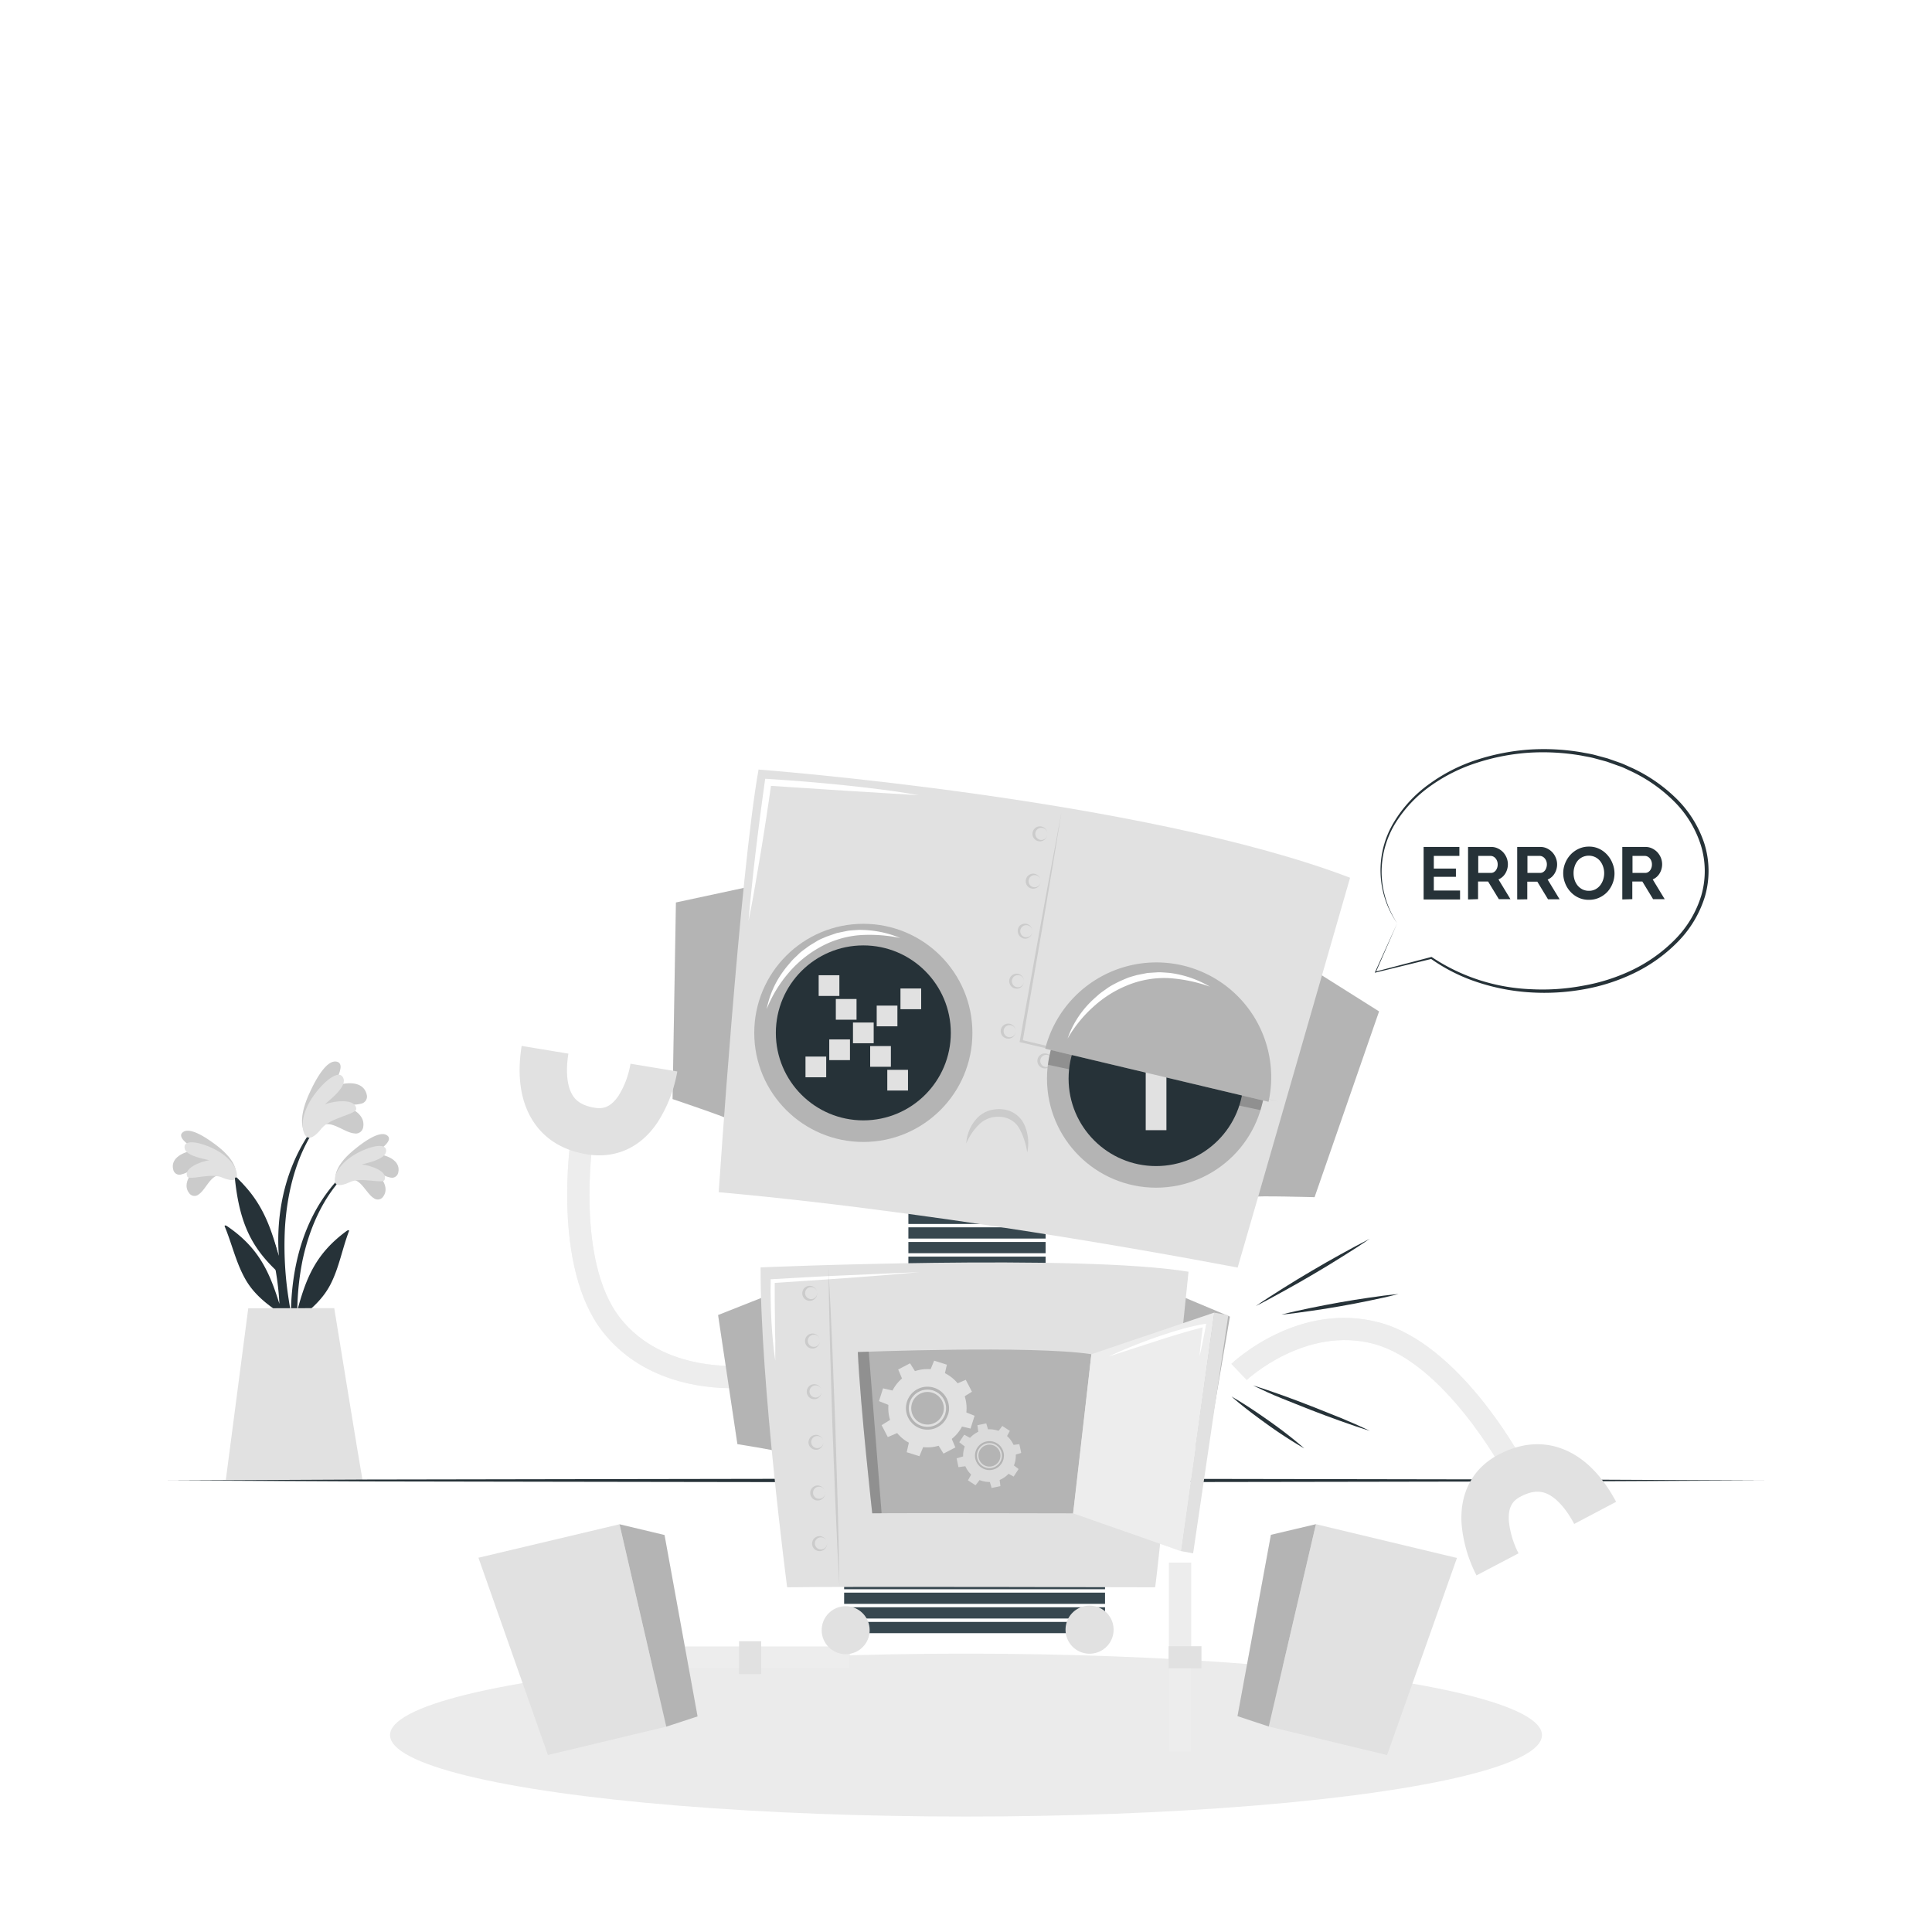 <svg class="animated" id="freepik_stories-oops-404-error-with-a-broken-robot" xmlns="http://www.w3.org/2000/svg" viewBox="0 0 500 500" version="1.1" xmlns:xlink="http://www.w3.org/1999/xlink" xmlns:svgjs="http://svgjs.com/svgjs"><style>svg#freepik_stories-oops-404-error-with-a-broken-robot:not(.animated) .animable {opacity: 0;}svg#freepik_stories-oops-404-error-with-a-broken-robot.animated #freepik--Robot--inject-34 {animation: 1.0s 1 forwards cubic-bezier(.36,-0.01,.5,1.38) zoomOut,1.5s Infinite  linear wind;animation-delay: 0.0s,1s;}svg#freepik_stories-oops-404-error-with-a-broken-robot.animated #freepik--speech-bubble--inject-34 {animation: 1s 1 forwards cubic-bezier(.36,-0.01,.5,1.38) slideRight;animation-delay: 0s;}            @keyframes zoomOut {                0% {                    opacity: 0;                    transform: scale(1.5);                }                100% {                    opacity: 1;                    transform: scale(1);                }            }                    @keyframes wind {                0% {                    transform: rotate( 0deg );                }                25% {                    transform: rotate( 1deg );                }                75% {                    transform: rotate( -1deg );                }            }                    @keyframes slideRight {                0% {                    opacity: 0;                    transform: translateX(30px);                }                100% {                    opacity: 1;                    transform: translateX(0);                }            }        .animator-hidden { display: none; }</style><g id="freepik--Plant--inject-34" class="animable" style="transform-origin: 73.939px 328.861px;"><path d="M88.84,303.84c-13.07,12.79-15.27,32.59-12.51,49.92.07.4.68.29.68-.08,0-3.95-.12-7.86-.11-11.76.07-.17.13-.34.2-.52,3.41-2.48,6.55-5.28,8.49-9.12,2.18-4.29,3-9.14,4.71-13.62.16-.43-.3-.3-.6-.08-8,5.86-10.48,12.17-12.76,20.6a69.79,69.79,0,0,1,1.38-13.13c1.72-8,5.11-15.93,10.86-21.86C89.4,304,89.06,303.61,88.84,303.84Z" style="fill: rgb(38, 50, 56); transform-origin: 82.807px 328.891px;" id="el5dmzaxqjte5" class="animable"></path><path d="M91.29,305.33c2.25.08,3.66,3.67,5.41,4.72a1.68,1.68,0,0,0,2.48-.39c1.74-2.42-.64-5.41-2.88-7.09,1.6.66,2.93,1.82,4.65,2.15a1.64,1.64,0,0,0,2.11-1.26c.76-3.31-3.39-4.77-6.23-4.84,1.38-1,5.33-3.57,3.23-4.85s-6.76,2.44-8.27,3.67c-2.23,1.8-4.88,4.5-5,7.32C86.68,308.05,89.56,306,91.29,305.33Z" style="fill: #E1E1E1; transform-origin: 94.969px 301.969px;" id="elq6rj8qmxj6" class="animable"></path><g id="el5uce0a5iiv4"><path d="M91.29,305.33c2.25.08,3.66,3.67,5.41,4.72a1.68,1.68,0,0,0,2.48-.39c1.74-2.42-.64-5.41-2.88-7.09,1.6.66,2.93,1.82,4.65,2.15a1.64,1.64,0,0,0,2.11-1.26c.76-3.31-3.39-4.77-6.23-4.84,1.38-1,5.33-3.57,3.23-4.85s-6.76,2.44-8.27,3.67c-2.23,1.8-4.88,4.5-5,7.32C86.68,308.05,89.56,306,91.29,305.33Z" style="opacity: 0.1; transform-origin: 94.969px 301.969px;" class="animable" id="ely8e2y0q3jo"></path></g><path d="M90.64,305.89c2.88-1.31,8.4.57,8.87-.52.95-2.21-3.46-3.73-5.85-4,2.2-.59,6.4-1.54,6.27-3.65-.16-2.59-6.44-.36-9.63,2.08-4,3.07-4,6-3.32,6.63C87.89,307.22,90.17,306.1,90.64,305.89Z" style="fill: #E1E1E1; transform-origin: 93.287px 301.636px;" id="el62vk2yoqjj3" class="animable"></path><path d="M59.07,302.57c13.55,12.29,16.49,32,14.4,49.42-.06.39-.67.31-.68-.06-.15-3.95-.18-7.86-.34-11.75-.08-.18-.15-.34-.22-.52-3.51-2.35-6.75-5-8.83-8.79-2.35-4.21-3.39-9-5.23-13.43-.17-.42.29-.32.6-.11,8.17,5.56,10.94,11.77,13.54,20.11a71.38,71.38,0,0,0-1.88-13.07c-2-7.93-5.72-15.72-11.69-21.44C58.52,302.71,58.84,302.36,59.07,302.57Z" style="fill: rgb(38, 50, 56); transform-origin: 66.106px 327.376px;" id="eloo4hqe1tlmt" class="animable"></path><path d="M56.68,304.16c-2.25.16-3.52,3.8-5.23,4.92a1.68,1.68,0,0,1-2.49-.3c-1.83-2.35.43-5.43,2.61-7.19-1.58.72-2.86,1.93-4.57,2.32a1.62,1.62,0,0,1-2.15-1.18c-.89-3.27,3.2-4.9,6-5.07-1.41-.91-5.46-3.36-3.41-4.72s6.85,2.18,8.41,3.35c2.29,1.71,5,4.31,5.25,7.12C61.38,306.7,58.43,304.78,56.68,304.16Z" style="fill: #E1E1E1; transform-origin: 52.922px 301.067px;" id="el5xf0w7avejl" class="animable"></path><g id="elmlyt87i5o1"><path d="M56.68,304.16c-2.25.16-3.52,3.8-5.23,4.92a1.68,1.68,0,0,1-2.49-.3c-1.83-2.35.43-5.43,2.61-7.19-1.58.72-2.86,1.93-4.57,2.32a1.62,1.62,0,0,1-2.15-1.18c-.89-3.27,3.2-4.9,6-5.07-1.41-.91-5.46-3.36-3.41-4.72s6.85,2.18,8.41,3.35c2.29,1.71,5,4.31,5.25,7.12C61.38,306.7,58.43,304.78,56.68,304.16Z" style="opacity: 0.1; transform-origin: 52.922px 301.067px;" class="animable" id="el6sw85892nbr"></path></g><path d="M57.35,304.69c-2.93-1.2-8.37.89-8.88-.18-1-2.18,3.31-3.86,5.68-4.25-2.21-.51-6.45-1.29-6.4-3.41.06-2.59,6.43-.61,9.7,1.71,4.13,2.92,4.21,5.88,3.57,6.5C60.15,305.91,57.83,304.88,57.35,304.69Z" style="fill: #E1E1E1; transform-origin: 54.532px 300.509px;" id="el7okz8hrj2qg" class="animable"></path><path d="M72.93,335a132.49,132.49,0,0,0,4.2,19.42.49.49,0,0,0,1-.19c-.89-6-2.51-11.86-3.4-17.85a89.21,89.21,0,0,1-1-18.32c.57-10.09,3.31-20.83,9.89-28.72.14-.19-.16-.45-.31-.28C70,304.46,72.13,323.3,72.15,325c-1.87-6.36-3.79-13.65-10.85-20.13-.31-.28-.54-.15-.49.33,1.26,11.8,4.54,18,11.38,24.27C72.39,331.33,72.63,333.19,72.93,335Z" style="fill: rgb(38, 50, 56); transform-origin: 72.23px 321.919px;" id="el9rplgy973el" class="animable"></path><path d="M83.65,291.14c2.37-1.06,5.64,2,8,2.17A1.94,1.94,0,0,0,94,291.66c.59-3.39-3.39-5.3-6.56-5.9,2-.13,4,.41,5.92-.12a1.87,1.87,0,0,0,1.54-2.37C94,279.46,89,280,86,281.38c.94-1.69,3.73-6.38.91-6.65s-5.79,5.93-6.74,8c-1.4,3-2.79,7.12-1.48,10.09C80.23,296.27,82.2,292.72,83.65,291.14Z" style="fill: #E1E1E1; transform-origin: 86.569px 284.5px;" id="elhs74079ft1v" class="animable"></path><g id="eluzmvxql8rf"><path d="M83.65,291.14c2.37-1.06,5.64,2,8,2.17A1.94,1.94,0,0,0,94,291.66c.59-3.39-3.39-5.3-6.56-5.9,2-.13,4,.41,5.92-.12a1.87,1.87,0,0,0,1.54-2.37C94,279.46,89,280,86,281.38c.94-1.69,3.73-6.38.91-6.65s-5.79,5.93-6.74,8c-1.4,3-2.79,7.12-1.48,10.09C80.23,296.27,82.2,292.72,83.65,291.14Z" style="opacity: 0.1; transform-origin: 86.569px 284.5px;" class="animable" id="elcilak9feu8j"></path></g><path d="M83.25,292c2.33-2.8,9-3.63,8.94-5-.12-2.77-5.47-2.13-8.09-1.23,2-1.73,5.86-4.82,4.67-6.95-1.47-2.6-6.88,2.87-9,7-2.61,5.21-1.09,8.28-.1,8.56C81.07,294.81,82.87,292.5,83.25,292Z" style="fill: #E1E1E1; transform-origin: 85.256px 286.289px;" id="elyooo3rrxrq" class="animable"></path><path d="M64.25,338.58,58.44,383H93.81c-.72-3.93-7.31-44.46-7.31-44.46Z" style="fill: #E1E1E1; transform-origin: 76.125px 360.77px;" id="elesajiqnzzkr" class="animable"></path></g><g id="freepik--Floor--inject-34" class="animable" style="transform-origin: 250px 383.14px;"><polygon points="43.37 383.14 95.03 382.9 146.69 382.81 250 382.64 353.31 382.81 404.97 382.9 456.63 383.14 404.97 383.39 353.31 383.48 250 383.64 146.69 383.48 95.03 383.39 43.37 383.14" style="fill: rgb(38, 50, 56); transform-origin: 250px 383.14px;" id="elbs7fu1jfqwt" class="animable"></polygon></g><g id="freepik--Shadow--inject-34" class="animable" style="transform-origin: 250px 449.04px;"><ellipse cx="250" cy="449.04" rx="149.06" ry="21.08" style="fill: rgb(235, 235, 235); transform-origin: 250px 449.04px;" id="el8k1ih8boo67" class="animable"></ellipse></g><g id="freepik--404-error--inject-34" class="animable animator-hidden" style="transform-origin: 250.025px 135.48px;"><path d="M157.57,227.67l-6.21-24.43-49,12.47-6.48-25.5L135,100.89,154.47,96l18.9,74.36,15.69-4L195.59,192l-15.69,4,6.2,24.43ZM124,182.87l24.26-6.17-8-31.56Z" style="fill: rgb(38, 50, 56); transform-origin: 145.735px 161.835px;" id="elkeg0yhc3f6t" class="animable"></path><path d="M298,146.12a65.58,65.58,0,0,1-3.68,22.35,55.48,55.48,0,0,1-10.12,17.67A45.82,45.82,0,0,1,269,197.73a43.91,43.91,0,0,1-19,4.14,44.54,44.54,0,0,1-19.14-4.14,45.75,45.75,0,0,1-15.27-11.59,54.17,54.17,0,0,1-10-17.67A66.82,66.82,0,0,1,202,146.12a66.84,66.84,0,0,1,3.59-22.36,54.22,54.22,0,0,1,10-17.66,46.68,46.68,0,0,1,15.27-11.68A43.74,43.74,0,0,1,250,90.19a43.12,43.12,0,0,1,19,4.23,46.76,46.76,0,0,1,15.18,11.68,55.54,55.54,0,0,1,10.12,17.66A65.6,65.6,0,0,1,298,146.12Zm-29.62,0q0-12.88-5.15-20.88t-13.25-8q-8.46,0-13.52,8t-5.06,20.88q0,12.88,5.06,20.79T250,174.82q8.1,0,13.25-7.91T268.4,146.12Z" style="fill: rgb(38, 50, 56); transform-origin: 250px 146.03px;" id="el94zra88k47" class="animable"></path><path d="M350.84,223l4-24.88L304.93,190l4.21-26,71.5-66.33,19.8,3.21-12.27,75.74,16,2.59-4.23,26.15-16-2.59-4,24.88Zm-13-54.47,24.7,4,5.21-32.15Z" style="fill: rgb(38, 50, 56); transform-origin: 354.55px 162.66px;" id="elxujhehfr0v" class="animable"></path><path d="M208.68,72.46A13,13,0,0,1,203,71.23a13.94,13.94,0,0,1-4.4-3.27,15.19,15.19,0,0,1-3.86-10,14.37,14.37,0,0,1,1.07-5.5,15.16,15.16,0,0,1,2.95-4.64,13.94,13.94,0,0,1,4.46-3.21,13.18,13.18,0,0,1,5.62-1.19,12.56,12.56,0,0,1,5.67,1.27A14.22,14.22,0,0,1,218.85,48a15.11,15.11,0,0,1,2.83,4.69,14.67,14.67,0,0,1,0,10.8,14.91,14.91,0,0,1-2.91,4.61,13.89,13.89,0,0,1-4.44,3.19A13.31,13.31,0,0,1,208.68,72.46Zm-8.33-14.54a11.38,11.38,0,0,0,.57,3.59,9.53,9.53,0,0,0,1.64,3.07,7.91,7.91,0,0,0,2.62,2.14,7.57,7.57,0,0,0,3.54.81,7.41,7.41,0,0,0,3.57-.83,8.1,8.1,0,0,0,2.63-2.2,9.68,9.68,0,0,0,1.61-3.09,11.31,11.31,0,0,0,0-7.09,10,10,0,0,0-1.65-3.07,8,8,0,0,0-2.63-2.12,8.16,8.16,0,0,0-7.09,0,8,8,0,0,0-2.63,2.18,9.85,9.85,0,0,0-1.59,3.07A11.63,11.63,0,0,0,200.35,57.92Z" style="fill: rgb(38, 50, 56); transform-origin: 208.725px 57.94px;" id="el1wu7z0xhsmji" class="animable"></path><path d="M236.23,72.66a11.48,11.48,0,0,1-4.65-.89,10.34,10.34,0,0,1-3.49-2.4,10.68,10.68,0,0,1-2.21-3.49,11.9,11.9,0,0,1,0-8.37A10.68,10.68,0,0,1,228.09,54a10.34,10.34,0,0,1,3.49-2.4,11.48,11.48,0,0,1,4.65-.89,11.33,11.33,0,0,1,4.62.89,10.36,10.36,0,0,1,3.47,2.4,10.68,10.68,0,0,1,2.21,3.49,11.9,11.9,0,0,1,0,8.37,10.94,10.94,0,0,1-2.18,3.49,10.3,10.3,0,0,1-3.48,2.4A11.46,11.46,0,0,1,236.23,72.66Zm-5.54-10.94a7.2,7.2,0,0,0,.43,2.56,6.2,6.2,0,0,0,1.17,2A5.1,5.1,0,0,0,234,67.59a5.31,5.31,0,0,0,4.37,0,5.1,5.1,0,0,0,1.75-1.31,6.4,6.4,0,0,0,1.18-2,7.61,7.61,0,0,0,.42-2.59,7.48,7.48,0,0,0-.42-2.54,6.4,6.4,0,0,0-1.18-2,5.1,5.1,0,0,0-1.75-1.31,5.17,5.17,0,0,0-2.18-.47,4.92,4.92,0,0,0-2.19.49,5.42,5.42,0,0,0-1.75,1.33,6.2,6.2,0,0,0-1.17,2A7.26,7.26,0,0,0,230.69,61.72Z" style="fill: rgb(38, 50, 56); transform-origin: 236.205px 61.685px;" id="elwtzhrapejok" class="animable"></path><path d="M263.61,72.66a8.34,8.34,0,0,1-4.36-1.11,7.86,7.86,0,0,1-2.91-3V80.86h-5.41V51.09h4.73v3.64a8.58,8.58,0,0,1,3-2.93A8.42,8.42,0,0,1,263,50.73a9.1,9.1,0,0,1,4,.87,9.93,9.93,0,0,1,3.13,2.34,11,11,0,0,1,2.06,3.47,11.94,11.94,0,0,1,.74,4.22,13.59,13.59,0,0,1-.68,4.33,11.11,11.11,0,0,1-1.92,3.51,8.82,8.82,0,0,1-2.93,2.34A8.14,8.14,0,0,1,263.61,72.66Zm-1.81-4.6a4.89,4.89,0,0,0,2.24-.53,5.45,5.45,0,0,0,1.75-1.41,6.55,6.55,0,0,0,1.14-2.06,7.37,7.37,0,0,0,.4-2.43,7,7,0,0,0-.44-2.48,6.19,6.19,0,0,0-1.24-2,5.65,5.65,0,0,0-1.86-1.33,5.42,5.42,0,0,0-2.32-.49,4.94,4.94,0,0,0-1.57.27,5.52,5.52,0,0,0-1.5.74,6.61,6.61,0,0,0-1.23,1.13,4.85,4.85,0,0,0-.83,1.42v5a7.34,7.34,0,0,0,2.22,3A5.13,5.13,0,0,0,261.8,68.06Z" style="fill: rgb(38, 50, 56); transform-origin: 261.93px 65.793px;" id="el0687a6qsmqbo" class="animable"></path><path d="M284.54,72.66a16.21,16.21,0,0,1-5.21-.85A12.69,12.69,0,0,1,275,69.39L277,66a17.91,17.91,0,0,0,3.78,2.08,10.19,10.19,0,0,0,3.66.7,4.66,4.66,0,0,0,2.54-.6,2,2,0,0,0,.93-1.74,1.73,1.73,0,0,0-1.09-1.65,23.75,23.75,0,0,0-3.55-1.22c-1.38-.37-2.55-.74-3.52-1.09a8.78,8.78,0,0,1-2.34-1.19,4,4,0,0,1-1.29-1.53,4.91,4.91,0,0,1-.41-2.08,6.54,6.54,0,0,1,.63-2.91,6.26,6.26,0,0,1,1.76-2.2,8.13,8.13,0,0,1,2.64-1.4,10.86,10.86,0,0,1,3.29-.48,14.43,14.43,0,0,1,4.47.68,10.79,10.79,0,0,1,3.81,2.23l-2.18,3.27A12.59,12.59,0,0,0,287,55.09a8.49,8.49,0,0,0-3-.57,4.33,4.33,0,0,0-2.3.57,2,2,0,0,0-.93,1.82,1.85,1.85,0,0,0,.22.93,1.94,1.94,0,0,0,.71.64,7.15,7.15,0,0,0,1.27.55c.53.17,1.18.36,2,.54,1.46.38,2.7.76,3.74,1.14A9.69,9.69,0,0,1,291.18,62a4.59,4.59,0,0,1,1.46,1.67A5.2,5.2,0,0,1,293.1,66a5.91,5.91,0,0,1-2.3,4.91A10,10,0,0,1,284.54,72.66Z" style="fill: rgb(38, 50, 56); transform-origin: 284.052px 61.683px;" id="el32n0itg7guf" class="animable"></path><path d="M297.67,61.47V43.29h5.41V61.47Zm0,10.79v-6.1h5.41v6.1Z" style="fill: rgb(38, 50, 56); transform-origin: 300.375px 57.775px;" id="el9521uvj91j5" class="animable"></path></g><g id="freepik--Robot--inject-34" class="animable" style="transform-origin: 271.035px 326.685px;"><rect x="235.09" y="313.85" width="35.51" height="2.91" style="fill: rgb(55, 71, 79); transform-origin: 252.845px 315.305px;" id="elfji8ajoyt35" class="animable"></rect><rect x="235.09" y="317.63" width="35.51" height="2.91" style="fill: rgb(55, 71, 79); transform-origin: 252.845px 319.085px;" id="el9270p00xev" class="animable"></rect><rect x="235.09" y="321.42" width="35.51" height="2.91" style="fill: rgb(55, 71, 79); transform-origin: 252.845px 322.875px;" id="elpciacyb3i4d" class="animable"></rect><rect x="235.09" y="325.21" width="35.51" height="2.91" style="fill: rgb(55, 71, 79); transform-origin: 252.845px 326.665px;" id="elqqmvkifkqxa" class="animable"></rect><rect x="235.09" y="329" width="35.51" height="2.91" style="fill: rgb(55, 71, 79); transform-origin: 252.845px 330.455px;" id="elin8j2sejntf" class="animable"></rect><rect x="218.46" y="404.59" width="67.52" height="2.91" style="fill: rgb(55, 71, 79); transform-origin: 252.22px 406.045px;" id="eljq2b9i58ym" class="animable"></rect><rect x="218.46" y="408.38" width="67.52" height="2.91" style="fill: rgb(55, 71, 79); transform-origin: 252.22px 409.835px;" id="elessyahw3vl" class="animable"></rect><rect x="218.46" y="412.17" width="67.52" height="2.91" style="fill: rgb(55, 71, 79); transform-origin: 252.22px 413.625px;" id="el8jls7dyk2ps" class="animable"></rect><rect x="218.46" y="415.96" width="67.52" height="2.91" style="fill: rgb(55, 71, 79); transform-origin: 252.22px 417.415px;" id="elm5wl2s024tl" class="animable"></rect><rect x="218.46" y="419.75" width="67.52" height="2.91" style="fill: rgb(55, 71, 79); transform-origin: 252.22px 421.205px;" id="elxkyg88my308" class="animable"></rect><path d="M188.83,289.8c0-.39-14.77-5.36-14.77-5.36l.87-50.88,19.64-4.22Z" style="fill: #E1E1E1; transform-origin: 184.315px 259.57px;" id="el6pcwvg2t886" class="animable"></path><g id="el3qk3nqwr0oq"><path d="M188.83,289.8c0-.39-14.77-5.36-14.77-5.36l.87-50.88,19.64-4.22Z" style="opacity: 0.2; transform-origin: 184.315px 259.57px;" class="animable" id="el5fye3ga1x5g"></path></g><path d="M324.49,309.77c.1-.38,15.72.06,15.72.06l16.69-48.08-17-10.71Z" style="fill: #E1E1E1; transform-origin: 340.695px 280.435px;" id="elet0wje074p" class="animable"></path><g id="ele5ymtm2zqyh"><path d="M324.49,309.77c.1-.38,15.72.06,15.72.06l16.69-48.08-17-10.71Z" style="opacity: 0.2; transform-origin: 340.695px 280.435px;" class="animable" id="elsj3yp46u8p"></path></g><path d="M186,308.54s5.49-82.3,10.31-109.38c0,0,99.42,7.52,153.09,28,0,0-27.67,96.12-29.1,100.89C320.28,328.09,250.27,314.3,186,308.54Z" style="fill: #E1E1E1; transform-origin: 267.7px 263.605px;" id="elk3iq3boak" class="animable"></path><g id="ell4kzgnuxsp"><path d="M274.72,210.15q-2.42,14.86-4.94,29.72l-5.13,29.67-.27-.41L297.69,277l16.64,4,16.61,4.11-16.7-3.74-16.69-3.81-33.34-7.79-.34-.08.06-.34,5.31-29.65Q271.91,225,274.72,210.15Z" style="opacity: 0.1; transform-origin: 297.405px 247.63px;" class="animable" id="eloprp95chycb"></path></g><g id="el2z5s1th65z7"><path d="M271.07,215.8a2,2,0,0,1-1.75,1.94,2,2,0,0,1-1.46-.48,2,2,0,0,1-.66-1.46,2,2,0,0,1,.66-1.46,1.94,1.94,0,0,1,3.21,1.46Zm0,0a1.6,1.6,0,0,0-.55-1.19,1.57,1.57,0,1,0,0,2.39A1.64,1.64,0,0,0,271.07,215.8Z" style="opacity: 0.1; transform-origin: 269.135px 215.806px;" class="animable" id="elelmmbtay4yf"></path></g><g id="elypl81w2iam"><path d="M269.32,228.05a1.93,1.93,0,0,1-1.74,1.93,1.92,1.92,0,0,1-2.12-1.93,1.94,1.94,0,0,1,.65-1.46,2,2,0,0,1,1.47-.48A2,2,0,0,1,269.32,228.05Zm0,0a1.6,1.6,0,0,0-.55-1.2,1.57,1.57,0,0,0-1.19-.36,1.57,1.57,0,0,0,0,3.12,1.56,1.56,0,0,0,1.74-1.56Z" style="opacity: 0.1; transform-origin: 267.39px 228.047px;" class="animable" id="el47w6e7lvhfe"></path></g><g id="elrho5ge8007a"><path d="M267.17,241a1.93,1.93,0,0,1-1.74,1.93,2,2,0,0,1-1.47-3.4,2,2,0,0,1,1.47-.47A1.94,1.94,0,0,1,267.17,241Zm0,0a1.6,1.6,0,0,0-.55-1.2,1.57,1.57,0,0,0-1.19-.36,1.57,1.57,0,0,0,0,3.12,1.62,1.62,0,0,0,1.19-.37A1.56,1.56,0,0,0,267.17,241Z" style="opacity: 0.1; transform-origin: 265.279px 240.991px;" class="animable" id="el687c6wun326"></path></g><g id="elxlh7as1f3l"><path d="M265,253.93a1.94,1.94,0,0,1-1.74,1.93,1.94,1.94,0,1,1,0-3.87A1.94,1.94,0,0,1,265,253.93Zm0,0a1.6,1.6,0,0,0-.55-1.2,1.57,1.57,0,0,0-1.19-.36,1.57,1.57,0,0,0,0,3.12,1.62,1.62,0,0,0,1.19-.37A1.6,1.6,0,0,0,265,253.93Z" style="opacity: 0.1; transform-origin: 263.09px 253.925px;" class="animable" id="el2q6vcr5gql2"></path></g><g id="el5082ulrpdth"><path d="M272.35,274.56a1.94,1.94,0,1,1-1.75-1.93A1.94,1.94,0,0,1,272.35,274.56Zm0,0a1.64,1.64,0,0,0-.55-1.2,1.62,1.62,0,0,0-1.2-.36,1.57,1.57,0,1,0,1.2,2.76A1.64,1.64,0,0,0,272.35,274.56Z" style="opacity: 0.1; transform-origin: 270.41px 274.561px;" class="animable" id="elv92obua8dq"></path></g><g id="elar3wcizlavn"><path d="M284.56,277.54a1.94,1.94,0,0,1-3.21,1.46,1.94,1.94,0,0,1,0-2.92,2,2,0,0,1,1.46-.47A1.93,1.93,0,0,1,284.56,277.54Zm0,0a1.6,1.6,0,0,0-.55-1.2,1.62,1.62,0,0,0-1.2-.36,1.57,1.57,0,1,0,1.2,2.76A1.6,1.6,0,0,0,284.56,277.54Z" style="opacity: 0.1; transform-origin: 282.624px 277.538px;" class="animable" id="el2pnh446h052"></path></g><g id="elsrrgbxdn2qk"><path d="M296.77,280.52a1.93,1.93,0,0,1-3.2,1.46,2,2,0,0,1-.66-1.46,1.94,1.94,0,0,1,.65-1.46,2,2,0,0,1,1.47-.47A1.93,1.93,0,0,1,296.77,280.52Zm0,0a1.59,1.59,0,0,0-.54-1.2A1.64,1.64,0,0,0,295,279a1.57,1.57,0,0,0,0,3.12,1.63,1.63,0,0,0,1.2-.36A1.59,1.59,0,0,0,296.77,280.52Z" style="opacity: 0.1; transform-origin: 294.84px 280.52px;" class="animable" id="elfocguikss1q"></path></g><g id="el628kxtouup9"><path d="M309,283.5a1.94,1.94,0,0,1-3.21,1.46,2,2,0,0,1-.66-1.46,2,2,0,0,1,.66-1.46,2,2,0,0,1,1.46-.48A2,2,0,0,1,309,283.5Zm0,0a1.64,1.64,0,0,0-.55-1.2,1.57,1.57,0,1,0-1.2,2.76,1.62,1.62,0,0,0,1.2-.36A1.64,1.64,0,0,0,309,283.5Z" style="opacity: 0.1; transform-origin: 307.065px 283.494px;" class="animable" id="el5i44268cgmv"></path></g><g id="eljxq8t31y95"><path d="M321.2,286.61a2,2,0,0,1-1.89,1.79,2,2,0,0,1-1.43-.58,1.95,1.95,0,0,1,.23-2.91,1.92,1.92,0,0,1,1.49-.36A2,2,0,0,1,321.2,286.61Zm0,0a1.6,1.6,0,0,0-.46-1.23,1.57,1.57,0,1,0-.18,2.38A1.6,1.6,0,0,0,321.2,286.61Z" style="opacity: 0.1; transform-origin: 319.269px 286.461px;" class="animable" id="el25uwnw4s4mbh"></path></g><g id="elz712ix9wtl"><path d="M262.87,266.86a1.94,1.94,0,0,1-1.74,1.94,2.05,2.05,0,0,1-1.47-.47,1.94,1.94,0,0,1,1.47-3.4A1.94,1.94,0,0,1,262.87,266.86Zm0,0a1.6,1.6,0,0,0-.55-1.19,1.57,1.57,0,1,0,0,2.39A1.6,1.6,0,0,0,262.87,266.86Z" style="opacity: 0.1; transform-origin: 260.927px 266.863px;" class="animable" id="elngfc8dyi6y"></path></g><g id="elzxfacby9ne"><circle cx="223.43" cy="267.31" r="28.23" style="opacity: 0.2; transform-origin: 223.43px 267.31px; transform: rotate(-41.96deg);" class="animable" id="el01uffhab5p8q"></circle></g><g id="elw8sh4wwwxzg"><circle cx="223.43" cy="267.31" r="22.64" style="fill: rgb(38, 50, 56); transform-origin: 223.43px 267.31px; transform: rotate(-69.27deg);" class="animable" id="eljwd5kcmlzj"></circle></g><g id="elic3xtibxjbm"><rect x="216.31" y="258.54" width="5.36" height="5.36" style="fill: #E1E1E1; transform-origin: 218.99px 261.22px; transform: rotate(9.2deg);" class="animable" id="elaz9q4p97c"></rect></g><g id="elmumi7ihj6io"><rect x="211.87" y="252.39" width="5.36" height="5.36" style="fill: #E1E1E1; transform-origin: 214.55px 255.07px; transform: rotate(9.2deg);" class="animable" id="elmb8wsw3yz5p"></rect></g><g id="el95a5e9zonu7"><rect x="233.04" y="255.82" width="5.36" height="5.36" style="fill: #E1E1E1; transform-origin: 235.72px 258.5px; transform: rotate(9.2deg);" class="animable" id="elhrp5swbh5el"></rect></g><g id="el49rf5lolvg2"><rect x="208.46" y="273.44" width="5.36" height="5.36" style="fill: #E1E1E1; transform-origin: 211.14px 276.12px; transform: rotate(9.2deg);" class="animable" id="elnnokl2qg3za"></rect></g><g id="elg0srrdbgaej"><rect x="229.63" y="276.87" width="5.36" height="5.36" style="fill: #E1E1E1; transform-origin: 232.31px 279.55px; transform: rotate(9.2deg);" class="animable" id="el9gjowj854xs"></rect></g><g id="elpkoyz37pv4q"><rect x="214.61" y="269" width="5.36" height="5.36" style="fill: #E1E1E1; transform-origin: 217.29px 271.68px; transform: rotate(9.2deg);" class="animable" id="elyffwr2voajp"></rect></g><g id="eln02fho0twfs"><rect x="220.75" y="264.63" width="5.36" height="5.36" style="fill: #E1E1E1; transform-origin: 223.43px 267.31px; transform: rotate(9.2deg);" class="animable" id="elzbr7mdj004o"></rect></g><g id="elt7683l176xm"><rect x="226.89" y="260.25" width="5.36" height="5.36" style="fill: #E1E1E1; transform-origin: 229.57px 262.93px; transform: rotate(9.2deg);" class="animable" id="elqsgybzrd5f"></rect></g><g id="eluhkqhz85bws"><rect x="225.2" y="270.72" width="5.36" height="5.36" style="fill: #E1E1E1; transform-origin: 227.88px 273.4px; transform: rotate(9.2deg);" class="animable" id="elhqxcs7gps8e"></rect></g><g id="elsg2foj9zi7o"><circle cx="299.19" cy="279.14" r="28.23" style="fill: #E1E1E1; transform-origin: 299.19px 279.14px; transform: rotate(-50.67deg);" class="animable" id="el8wofjmduqcf"></circle></g><g id="elv7dp1enn8vj"><circle cx="299.19" cy="279.14" r="28.23" style="opacity: 0.2; transform-origin: 299.19px 279.14px; transform: rotate(-50.67deg);" class="animable" id="elqkmuxshfsna"></circle></g><g id="eluy0nju7jnh"><path d="M326.66,285.67c-.13.56-.28,1.09-.44,1.63l-55-11.74c.13-1,.3-2,.53-2.95a28.24,28.24,0,1,1,54.94,13.06Z" style="opacity: 0.2; transform-origin: 299.398px 268.854px;" class="animable" id="elma3ggwzi229"></path></g><g id="elsuwurnibv7c"><circle cx="299.19" cy="279.14" r="22.64" style="fill: rgb(38, 50, 56); transform-origin: 299.19px 279.14px; transform: rotate(-22.68deg);" class="animable" id="ela7s3wrdm7ji"></circle></g><g id="elsqudu0kxwik"><rect x="296.51" y="265.8" width="5.36" height="26.69" style="fill: #E1E1E1; transform-origin: 299.19px 279.145px; transform: rotate(13.37deg);" class="animable" id="elk3o76mbhtmd"></rect></g><path d="M328.3,285.14,270.5,271.4a29.71,29.71,0,0,1,57.8,13.74Z" style="fill: #E1E1E1; transform-origin: 299.744px 267.106px;" id="eln9yuerpm3t" class="animable"></path><g id="elsfarb9lhadp"><path d="M328.3,285.14,270.5,271.4a29.71,29.71,0,0,1,57.8,13.74Z" style="opacity: 0.2; transform-origin: 299.744px 267.106px;" class="animable" id="elnj3iwi4nqvr"></path></g><g id="el6tlc9ijcjuj"><path d="M250.07,295.92a10.51,10.51,0,0,1,2.61-6.35,7.67,7.67,0,0,1,3.07-2.07,8.66,8.66,0,0,1,3.7-.41,6.9,6.9,0,0,1,5.8,4.33,11.49,11.49,0,0,1,.59,6.85,18,18,0,0,0-2-6.14,5.88,5.88,0,0,0-4.61-3.06,7.06,7.06,0,0,0-5.49,1.61A14.78,14.78,0,0,0,250.07,295.92Z" style="opacity: 0.1; transform-origin: 258.091px 292.656px;" class="animable" id="elvl8low7hvcl"></path></g><path d="M193.72,238.34c.23-3,.57-6,.86-9s.65-6,1-9,.74-6,1.12-9,.81-6,1.22-9l.1-.8.81.05q9.78.61,19.51,1.61c3.24.33,6.48.71,9.72,1.12s6.47.9,9.68,1.48l-19.52-1.2-19.49-1.27.91-.74c-.44,3-.85,6-1.32,9s-.92,6-1.42,8.95-1,5.95-1.52,8.93S194.33,235.38,193.72,238.34Z" style="fill: rgb(255, 255, 255); transform-origin: 215.73px 219.94px;" id="elu8t3z7qdnql" class="animable"></path><path d="M198.41,261.16a24.55,24.55,0,0,1,4.52-10.09c.55-.76,1.18-1.46,1.78-2.18s1.33-1.33,2-2,1.47-1.18,2.22-1.75,1.58-1,2.39-1.52,1.71-.83,2.57-1.22l2.68-.93,2.78-.57c.93-.14,1.87-.17,2.81-.24A27.3,27.3,0,0,1,233,242.76a38.59,38.59,0,0,0-10.78-.72,25.22,25.22,0,0,0-10.07,3.13,29.14,29.14,0,0,0-8.18,6.75A33.21,33.21,0,0,0,198.41,261.16Z" style="fill: rgb(255, 255, 255); transform-origin: 215.705px 250.909px;" id="elzrkjaqqp10d" class="animable"></path><path d="M276.29,268.78a24.78,24.78,0,0,1,5.86-9.37c.65-.67,1.37-1.28,2.07-1.91s1.5-1.13,2.26-1.69,1.61-1,2.44-1.43,1.71-.8,2.58-1.17,1.8-.59,2.7-.86l2.79-.55,2.83-.18c.94,0,1.88.1,2.82.16a27.19,27.19,0,0,1,10.47,3.56,38.91,38.91,0,0,0-10.58-2.2,25.25,25.25,0,0,0-10.4,1.71,29.45,29.45,0,0,0-9,5.55A33.57,33.57,0,0,0,276.29,268.78Z" style="fill: rgb(255, 255, 255); transform-origin: 294.7px 260.2px;" id="elvz283ii9p1c" class="animable"></path><path d="M189.14,359.25c-7.23,0-23.06-1.62-33.25-14.72-13-16.76-8.32-48.92-8.12-50.28l5.66.86c0,.31-4.54,31.09,7,45.9,11.26,14.48,31.69,12.41,31.89,12.38l.65,5.69C192.72,359.1,191.32,359.25,189.14,359.25Z" style="fill: #E1E1E1; transform-origin: 169.879px 326.75px;" id="ell4vo3wcjn7f" class="animable"></path><g id="elfj676gddc8g"><path d="M189.14,359.25c-7.23,0-23.06-1.62-33.25-14.72-13-16.76-8.32-48.92-8.12-50.28l5.66.86c0,.31-4.54,31.09,7,45.9,11.26,14.48,31.69,12.41,31.89,12.38l.65,5.69C192.72,359.1,191.32,359.25,189.14,359.25Z" style="fill: rgb(255, 255, 255); opacity: 0.4; transform-origin: 169.879px 326.75px;" class="animable" id="el6sb8et4r95o"></path></g><path d="M155.1,299a19,19,0,0,1-3.16-.25c-9.55-1.55-13.77-7.26-15.64-11.78S134,277,135,270.68l12.1,2c-.63,3.89-.44,7.32.52,9.65.69,1.66,2,3.66,6.26,4.35,1.94.31,4,.15,6.23-3.16a22.84,22.84,0,0,0,3.06-8.23l12.11,2a35.47,35.47,0,0,1-5,13C166.56,296,161.22,299,155.1,299Z" style="fill: #E1E1E1; transform-origin: 154.878px 284.84px;" id="el8l9r82n7dcg" class="animable"></path><path d="M201.1,375.63c0-.26-10.26-1.89-10.26-1.89l-5-33.41,12.39-4.9Z" style="fill: #E1E1E1; transform-origin: 193.47px 355.53px;" id="elpxpb7cbh6tm" class="animable"></path><g id="elwqrdih7j7la"><path d="M201.1,375.63c0-.26-10.26-1.89-10.26-1.89l-5-33.41,12.39-4.9Z" style="opacity: 0.2; transform-origin: 193.47px 355.53px;" class="animable" id="elvgv35f8k5kb"></path></g><path d="M302.3,375.69c0-.26,10.29-1.66,10.29-1.66l5.71-33.29L306,335.57Z" style="fill: #E1E1E1; transform-origin: 310.3px 355.63px;" id="elea9udb18xwi" class="animable"></path><g id="eli8tpida75q8"><path d="M302.3,375.69c0-.26,10.29-1.66,10.29-1.66l5.71-33.29L306,335.57Z" style="opacity: 0.2; transform-origin: 310.3px 355.63px;" class="animable" id="elsvxyqpvzwqc"></path></g><path d="M196.84,328s82.79-3.53,110.75,1.13c0,0-8.21,80.1-8.65,81.66,0,0-82.36-.23-95.23,0C203.71,410.74,196.74,357.47,196.84,328Z" style="fill: #E1E1E1; transform-origin: 252.214px 368.755px;" id="elxly684ri73" class="animable"></path><g id="el3ku40mmtdh3"><path d="M222,349.91s45.19-1.79,60.46.56c0,0-4.49,40.39-4.73,41.18,0,0-45-.11-52,0C225.74,391.65,222.65,364,222,349.91Z" style="opacity: 0.2; transform-origin: 252.23px 370.454px;" class="animable" id="elao9ajttuiw9"></path></g><g id="elvs5vveeoz7h"><path d="M228.16,391.63l-2.43,0S222.65,364,222,349.9l2.83-.1Z" style="opacity: 0.2; transform-origin: 225.08px 370.715px;" class="animable" id="el9yuow8ambhm"></path></g><path d="M241.49,359.87a4.81,4.81,0,1,0,3.14,6A4.81,4.81,0,0,0,241.49,359.87Zm2.58,5.86a4.22,4.22,0,1,1-2.75-5.3A4.22,4.22,0,0,1,244.07,365.73Zm-2.58-5.86a4.81,4.81,0,1,0,3.14,6A4.81,4.81,0,0,0,241.49,359.87Zm2.58,5.86a4.22,4.22,0,1,1-2.75-5.3A4.22,4.22,0,0,1,244.07,365.73Zm-2.58-5.86a4.81,4.81,0,1,0,3.14,6A4.81,4.81,0,0,0,241.49,359.87Zm2.58,5.86a4.22,4.22,0,1,1-2.75-5.3A4.22,4.22,0,0,1,244.07,365.73Zm-1-10.94a10.13,10.13,0,1,0,6.61,12.71A10.14,10.14,0,0,0,243.1,354.79Zm2.25,11.34a5.56,5.56,0,1,1-3.63-7A5.57,5.57,0,0,1,245.35,366.13Zm-.72-.23a4.81,4.81,0,1,0-6,3.14A4.8,4.8,0,0,0,244.63,365.9Zm-.56-.17a4.22,4.22,0,1,1-2.75-5.3A4.22,4.22,0,0,1,244.07,365.73Zm-2.58-5.86a4.81,4.81,0,1,0,3.14,6A4.81,4.81,0,0,0,241.49,359.87Zm2.58,5.86a4.22,4.22,0,1,1-2.75-5.3A4.22,4.22,0,0,1,244.07,365.73Zm-2.58-5.86a4.81,4.81,0,1,0,3.14,6A4.81,4.81,0,0,0,241.49,359.87Zm2.58,5.86a4.22,4.22,0,1,1-2.75-5.3A4.22,4.22,0,0,1,244.07,365.73Z" style="fill: #E1E1E1; transform-origin: 240.02px 364.45px;" id="elj1h6h82t22p" class="animable"></path><polygon points="238.99 374.31 235.27 373.13 234.65 375.83 237.95 376.87 238.99 374.31" style="fill: #E1E1E1; transform-origin: 236.82px 375px;" id="elfnigpl44y0l" class="animable"></polygon><polygon points="232.31 370.82 230.51 367.37 228.16 368.83 229.76 371.91 232.31 370.82" style="fill: #E1E1E1; transform-origin: 230.235px 369.64px;" id="elpmmaw4vft4o" class="animable"></polygon><polygon points="230.05 363.64 231.22 359.93 228.53 359.3 227.48 362.61 230.05 363.64" style="fill: #E1E1E1; transform-origin: 229.35px 361.47px;" id="elilli1im0nwi" class="animable"></polygon><polygon points="233.53 356.96 236.99 355.17 235.52 352.82 232.45 354.42 233.53 356.96" style="fill: #E1E1E1; transform-origin: 234.72px 354.89px;" id="elmdup9ub1fn" class="animable"></polygon><polygon points="240.71 354.7 244.43 355.88 245.05 353.18 241.75 352.14 240.71 354.7" style="fill: #E1E1E1; transform-origin: 242.88px 354.01px;" id="elkpgf5sdt8d" class="animable"></polygon><polygon points="247.39 358.18 249.19 361.64 251.54 360.18 249.94 357.1 247.39 358.18" style="fill: #E1E1E1; transform-origin: 249.465px 359.37px;" id="elw0jphy9rdk" class="animable"></polygon><polygon points="249.65 365.37 248.48 369.08 251.18 369.71 252.22 366.4 249.65 365.37" style="fill: #E1E1E1; transform-origin: 250.35px 367.54px;" id="ela0p2hex5xbn" class="animable"></polygon><polygon points="246.17 372.04 242.72 373.84 244.18 376.19 247.25 374.59 246.17 372.04" style="fill: #E1E1E1; transform-origin: 244.985px 374.115px;" id="el8qvb6aljgzx" class="animable"></polygon><path d="M257.84,374a3.24,3.24,0,1,0,.94,4.48A3.24,3.24,0,0,0,257.84,374Zm.61,4.26a2.84,2.84,0,1,1-.83-3.93A2.84,2.84,0,0,1,258.45,378.27Zm-.61-4.26a3.24,3.24,0,1,0,.94,4.48A3.24,3.24,0,0,0,257.84,374Zm.61,4.26a2.84,2.84,0,1,1-.83-3.93A2.84,2.84,0,0,1,258.45,378.27Zm-.61-4.26a3.24,3.24,0,1,0,.94,4.48A3.24,3.24,0,0,0,257.84,374Zm.61,4.26a2.84,2.84,0,1,1-.83-3.93A2.84,2.84,0,0,1,258.45,378.27Zm1.34-7.26a6.82,6.82,0,1,0,2,9.44A6.82,6.82,0,0,0,259.79,371Zm-.59,7.75a3.74,3.74,0,1,1-1.09-5.17A3.74,3.74,0,0,1,259.2,378.76Zm-.42-.27a3.23,3.23,0,1,0-4.48.95A3.25,3.25,0,0,0,258.78,378.49Zm-.33-.22a2.84,2.84,0,1,1-.83-3.93A2.84,2.84,0,0,1,258.45,378.27Zm-.61-4.26a3.24,3.24,0,1,0,.94,4.48A3.24,3.24,0,0,0,257.84,374Zm.61,4.26a2.84,2.84,0,1,1-.83-3.93A2.84,2.84,0,0,1,258.45,378.27Zm-.61-4.26a3.24,3.24,0,1,0,.94,4.48A3.24,3.24,0,0,0,257.84,374Zm.61,4.26a2.84,2.84,0,1,1-.83-3.93A2.84,2.84,0,0,1,258.45,378.27Z" style="fill: rgb(219, 219, 219); transform-origin: 256.074px 376.719px;" id="el61ej1tldw0c" class="animable"></path><polygon points="253.6 382.92 251.4 381.49 250.51 383.12 252.47 384.39 253.6 382.92" style="fill: rgb(219, 219, 219); transform-origin: 252.055px 382.94px;" id="ela4teja2v4j5" class="animable"></polygon><polygon points="249.9 379.45 249.36 376.89 247.57 377.41 248.05 379.7 249.9 379.45" style="fill: rgb(219, 219, 219); transform-origin: 248.735px 378.295px;" id="el4eirevc291" class="animable"></polygon><polygon points="249.73 374.39 251.16 372.19 249.53 371.3 248.25 373.25 249.73 374.39" style="fill: rgb(219, 219, 219); transform-origin: 249.705px 372.845px;" id="el5mkl7d3el7b" class="animable"></polygon><polygon points="253.2 370.69 255.76 370.14 255.24 368.36 252.95 368.84 253.2 370.69" style="fill: rgb(219, 219, 219); transform-origin: 254.355px 369.525px;" id="el9jm5yp7lq26" class="animable"></polygon><polygon points="258.26 370.52 260.46 371.95 261.35 370.31 259.4 369.04 258.26 370.52" style="fill: rgb(219, 219, 219); transform-origin: 259.805px 370.495px;" id="elbe2pgq2clrt" class="animable"></polygon><polygon points="261.96 373.98 262.51 376.55 264.29 376.02 263.81 373.74 261.96 373.98" style="fill: rgb(219, 219, 219); transform-origin: 263.125px 375.145px;" id="el5mexptekxwu" class="animable"></polygon><polygon points="262.13 379.05 260.7 381.25 262.33 382.14 263.61 380.18 262.13 379.05" style="fill: rgb(219, 219, 219); transform-origin: 262.155px 380.595px;" id="elm9t1el7jnta" class="animable"></polygon><polygon points="258.67 382.75 256.1 383.29 256.63 385.08 258.91 384.6 258.67 382.75" style="fill: rgb(219, 219, 219); transform-origin: 257.505px 383.915px;" id="elfmistlqqfih" class="animable"></polygon><polygon points="305.59 401.41 308.78 402.01 317.88 340.38 314.25 339.71 305.59 401.41" style="fill: #E1E1E1; transform-origin: 311.735px 370.86px;" id="eldysxm3mas9a" class="animable"></polygon><path d="M277.72,391.65l4.73-41.18,31.8-10.76s-8.66,62.37-8.66,61.7Z" style="fill: #E1E1E1; transform-origin: 295.985px 370.563px;" id="elqjkz1xkzwi" class="animable"></path><g id="ele4lw6z6dc8p"><path d="M277.72,391.65l4.73-41.18,31.8-10.76s-8.66,62.37-8.66,61.7Z" style="fill: rgb(255, 255, 255); opacity: 0.4; transform-origin: 295.985px 370.563px;" class="animable" id="ellgo9k17xvlh"></path></g><path d="M200.64,352.14c-.52-3.41-.8-6.85-1-10.29-.1-1.72-.14-3.45-.18-5.17s-.06-3.45,0-5.18v-.45l.44,0c6.32-.34,12.63-.76,19-1s12.64-.6,19-.8c-6.31.57-12.61,1.06-18.92,1.52s-12.63.84-18.94,1.27l.46-.47,0,5.15.06,5.15c0,1.72,0,3.44.09,5.15Z" style="fill: rgb(255, 255, 255); transform-origin: 218.661px 340.695px;" id="el6lmnji987dt" class="animable"></path><path d="M286.88,351.08q3-1.41,6-2.61t6.12-2.32c2.06-.7,4.13-1.39,6.24-2a57.54,57.54,0,0,1,6.39-1.49l.53-.09-.09.51c-.5,2.67-1,5.33-1.64,8,.23-2.71.56-5.41.9-8.1l.44.43c-2.1.5-4.18,1.08-6.26,1.7s-4.15,1.27-6.21,1.94Z" style="fill: rgb(255, 255, 255); transform-origin: 299.52px 346.825px;" id="el6r155473kh3" class="animable"></path><g id="ell6id37o974"><polygon points="214.4 328.12 214.94 338.42 215.4 348.72 216.19 369.33 216.81 389.94 217.06 400.25 217.23 410.57 216.69 400.27 216.24 389.96 215.44 369.36 214.82 348.74 214.57 338.43 214.4 328.12" style="opacity: 0.1; transform-origin: 215.815px 369.345px;" class="animable" id="eltgpsw45j18"></polygon></g><g id="elnhw2nwk8mun"><path d="M211.45,334.33a1.93,1.93,0,0,1-2.85,2.07,2,2,0,0,1-.94-1.31,2,2,0,0,1,.36-1.56,2,2,0,0,1,1.34-.75A1.94,1.94,0,0,1,211.45,334.33Zm0,0a1.56,1.56,0,1,0-.3,1.28A1.56,1.56,0,0,0,211.45,334.33Z" style="opacity: 0.1; transform-origin: 209.559px 334.714px;" class="animable" id="elvit1wtlw0a"></path></g><g id="el2dqccc1fz6f"><path d="M212.16,346.68a2,2,0,0,1-1.33,2.24,1.93,1.93,0,0,1-2.46-1.48,2,2,0,0,1,.36-1.56,2,2,0,0,1,1.34-.75A1.94,1.94,0,0,1,212.16,346.68Zm0,0a1.54,1.54,0,0,0-2-1.18,1.57,1.57,0,1,0,2,1.18Z" style="opacity: 0.1; transform-origin: 210.264px 347.063px;" class="animable" id="elxzu6o3ogiz"></path></g><g id="elpeg8vr4hd"><path d="M212.61,359.79a2,2,0,0,1-1.33,2.24,2,2,0,0,1-1.52-.17,2,2,0,0,1-.94-1.31,2,2,0,0,1,.36-1.56,1.93,1.93,0,0,1,3.43.8Zm0,0a1.54,1.54,0,0,0-2-1.18,1.57,1.57,0,1,0,2,1.18Z" style="opacity: 0.1; transform-origin: 210.714px 360.169px;" class="animable" id="elrik2w2c0au8"></path></g><g id="eleil00ztcoc"><path d="M213.06,372.9a2,2,0,0,1-1.33,2.24,2,2,0,0,1-2.46-1.48,2,2,0,0,1,.36-1.56,1.93,1.93,0,0,1,3.43.8Zm0,0a1.6,1.6,0,0,0-.77-1.07,1.66,1.66,0,0,0-1.25-.12,1.57,1.57,0,0,0,.62,3.06,1.61,1.61,0,0,0,1.1-.59A1.58,1.58,0,0,0,213.06,372.9Z" style="opacity: 0.1; transform-origin: 211.163px 373.273px;" class="animable" id="eleqe3k529lot"></path></g><g id="elfn2j040cc3j"><path d="M213.51,386a1.93,1.93,0,0,1-2.85,2.07,2,2,0,0,1-.94-1.3,2,2,0,0,1,.36-1.57,2,2,0,0,1,1.34-.75A2,2,0,0,1,213.51,386Zm0,0a1.56,1.56,0,0,0-2-1.18,1.57,1.57,0,0,0,.62,3.06,1.56,1.56,0,0,0,1.4-1.88Z" style="opacity: 0.1; transform-origin: 211.624px 386.386px;" class="animable" id="elujwpgfwzu3k"></path></g><g id="elz0d0w7rmto"><path d="M214,399.11a1.93,1.93,0,1,1-3.79.77,1.94,1.94,0,0,1,1.7-2.32A2,2,0,0,1,214,399.11Zm0,0a1.58,1.58,0,0,0-.77-1.06,1.62,1.62,0,0,0-1.25-.12,1.57,1.57,0,0,0,.62,3.06,1.56,1.56,0,0,0,1.4-1.88Z" style="opacity: 0.1; transform-origin: 212.105px 399.492px;" class="animable" id="elwtdrbut4mv"></path></g><g id="elmwih97r5hwj"><rect x="170.93" y="426.13" width="48.98" height="5.72" style="fill: #E1E1E1; transform-origin: 195.42px 428.99px; transform: rotate(-16.86deg);" class="animable" id="el3ojqkz0q70b"></rect></g><g id="elhsi99xw61jn"><rect x="170.93" y="426.13" width="48.98" height="5.72" style="fill: rgb(255, 255, 255); opacity: 0.4; transform-origin: 195.42px 428.99px; transform: rotate(-16.86deg);" class="animable" id="el1sk0rh95y3p"></rect></g><g id="elj511n0bwjw"><rect x="191.27" y="424.75" width="5.72" height="8.5" style="fill: #E1E1E1; transform-origin: 194.13px 429px; transform: rotate(-17.64deg);" class="animable" id="eln3ha4yg4iwl"></rect></g><polygon points="172.43 446.86 160.33 394.48 123.82 403.14 141.8 454.19 172.43 446.86" style="fill: #E1E1E1; transform-origin: 148.125px 424.335px;" id="elldywrtrwksq" class="animable"></polygon><polygon points="180.53 444.2 172.43 446.86 160.33 394.48 171.98 397.26 180.53 444.2" style="fill: #E1E1E1; transform-origin: 170.43px 420.67px;" id="eldp3n9ob7eiu" class="animable"></polygon><g id="el72b335zselb"><polygon points="180.53 444.2 172.43 446.86 160.33 394.48 171.98 397.26 180.53 444.2" style="opacity: 0.2; transform-origin: 170.43px 420.67px;" class="animable" id="elxobg4vndnjk"></polygon></g><circle cx="218.86" cy="421.89" r="6.21" style="fill: #E1E1E1; transform-origin: 218.86px 421.89px;" id="el5uzfwbwc3r" class="animable"></circle><g id="el8rju2utiye3"><rect x="302.54" y="404.41" width="5.72" height="48.98" style="fill: #E1E1E1; transform-origin: 305.4px 428.9px; transform: rotate(-73.02deg);" class="animable" id="elt47aovj2vvh"></rect></g><g id="elg5a5jzz96f6"><rect x="302.54" y="404.41" width="5.72" height="48.98" style="fill: rgb(255, 255, 255); opacity: 0.4; transform-origin: 305.4px 428.9px; transform: rotate(-73.02deg);" class="animable" id="el6zo5hkxvo56"></rect></g><g id="el83m2cm3lkvc"><rect x="302.44" y="426.04" width="8.5" height="5.72" style="fill: #E1E1E1; transform-origin: 306.69px 428.9px; transform: rotate(-72.23deg);" class="animable" id="elg8axejfppq"></rect></g><polygon points="328.36 446.82 340.56 394.46 377.06 403.2 358.97 454.21 328.36 446.82" style="fill: #E1E1E1; transform-origin: 352.71px 424.335px;" id="el4524y9dwcoc" class="animable"></polygon><polygon points="320.26 444.14 328.36 446.82 340.56 394.46 328.91 397.21 320.26 444.14" style="fill: #E1E1E1; transform-origin: 330.41px 420.64px;" id="elrhorfopsab" class="animable"></polygon><g id="elxm9figewtl"><polygon points="320.26 444.14 328.36 446.82 340.56 394.46 328.91 397.21 320.26 444.14" style="opacity: 0.2; transform-origin: 330.41px 420.64px;" class="animable" id="elcp528g1z50a"></polygon></g><path d="M275.76,421.74a6.22,6.22,0,1,0,6.23-6.2A6.21,6.21,0,0,0,275.76,421.74Z" style="fill: #E1E1E1; transform-origin: 281.98px 421.76px;" id="elnjvxw0um7qn" class="animable"></path><path d="M322.66,357.13c.15-.14,15.21-14.1,32.92-9.32,18.11,4.88,33.06,32.16,33.21,32.44l5-2.72c-.66-1.21-16.26-29.73-36.76-35.25-20.86-5.62-37.65,10-38.35,10.7Z" style="fill: #E1E1E1; transform-origin: 356.235px 360.656px;" id="eloiect2251tm" class="animable"></path><g id="elq2bspunwrin"><path d="M322.66,357.13c.15-.14,15.21-14.1,32.92-9.32,18.11,4.88,33.06,32.16,33.21,32.44l5-2.72c-.66-1.21-16.26-29.73-36.76-35.25-20.86-5.62-37.65,10-38.35,10.7Z" style="fill: rgb(255, 255, 255); opacity: 0.4; transform-origin: 356.235px 360.656px;" class="animable" id="elsdhai37zv2"></path></g><path d="M382.12,407.71,393,402a23,23,0,0,1-2.51-8.42c-.24-4,1.34-5.36,3.07-6.28,3.8-2,6.07-1.21,7.62-.3,2.17,1.29,4.38,3.91,6.22,7.4l10.85-5.73c-3-5.62-6.62-9.74-10.84-12.23s-11-4.5-19.57,0c-6.67,3.52-10.07,9.86-9.59,17.86A35.5,35.5,0,0,0,382.12,407.71Z" style="fill: #E1E1E1; transform-origin: 398.228px 390.738px;" id="elfkgmxs8gqif" class="animable"></path><path d="M325,338c2.35-1.62,4.76-3.15,7.17-4.67s4.86-3,7.31-4.44,4.92-2.87,7.42-4.24l3.76-2.05c1.27-.65,2.52-1.33,3.81-2-1.17.82-2.38,1.59-3.56,2.38l-3.62,2.29c-2.41,1.53-4.85,3-7.3,4.44s-4.93,2.87-7.43,4.24S327.51,336.75,325,338Z" style="fill: rgb(38, 50, 56); transform-origin: 339.735px 329.3px;" id="el478v8lm4x8f" class="animable"></path><path d="M318.72,361.42c3.37,1.92,6.56,4.09,9.71,6.31s6.21,4.56,9.12,7.12a115.22,115.22,0,0,1-9.71-6.31C324.72,366.29,321.63,364,318.72,361.42Z" style="fill: rgb(38, 50, 56); transform-origin: 328.135px 368.135px;" id="el2zxa8hznawq" class="animable"></path><path d="M324.25,358.54c2.6.79,5.16,1.69,7.71,2.59S337,363,339.57,364s5,2,7.52,3l3.74,1.6c1.23.57,2.47,1.11,3.69,1.7-1.3-.38-2.58-.83-3.87-1.24l-3.83-1.34c-2.56-.9-5.09-1.87-7.61-2.84s-5-2-7.53-3S326.7,359.72,324.25,358.54Z" style="fill: rgb(38, 50, 56); transform-origin: 339.385px 364.42px;" id="elifhh57j33ng" class="animable"></path><path d="M331.63,340.22c2.49-.65,5-1.19,7.51-1.71s5-1,7.56-1.45,5.05-.86,7.59-1.22l3.81-.53c1.28-.14,2.55-.31,3.84-.42-1.25.33-2.5.6-3.75.91l-3.76.8c-2.51.53-5,1-7.56,1.45s-5.06.86-7.6,1.21S334.19,340,331.63,340.22Z" style="fill: rgb(38, 50, 56); transform-origin: 346.785px 337.555px;" id="elhi7a612wgd" class="animable"></path></g><g id="freepik--Gears--inject-34" class="animable animator-hidden" style="transform-origin: 214.53px 238.785px;"><path d="M271.62,355.79a26.61,26.61,0,0,1,2-5.88,23.77,23.77,0,0,1,3.31-5.28,12.8,12.8,0,0,1,5-3.75,8.85,8.85,0,0,1,6.31.06,8.4,8.4,0,0,1,4.51,4.47,9.83,9.83,0,0,1,.84,3.11,7,7,0,0,1-.37,3.27,2.94,2.94,0,0,1-1.1,1.41,2.14,2.14,0,0,1-.91.34,2,2,0,0,1-1-.09,2.81,2.81,0,0,1-1.29-1.31,7.28,7.28,0,0,1-.59-1.54,20.11,20.11,0,0,1-.52-6.31,25.87,25.87,0,0,1,3.64-12,15.64,15.64,0,0,1,4.34-4.61,13.14,13.14,0,0,1,5.89-2.28,16.51,16.51,0,0,1,3.14-.27,9.25,9.25,0,0,1,1.58.1,10.26,10.26,0,0,1,1.56.21,19.16,19.16,0,0,1,5.86,2.21,24.69,24.69,0,0,1,4.9,3.85,26.13,26.13,0,0,1,3.86,4.85,27,27,0,0,0-9-8.27,18.75,18.75,0,0,0-5.73-2,20.94,20.94,0,0,0-3-.23,15.94,15.94,0,0,0-3,.33,13,13,0,0,0-5.53,2.23,14.65,14.65,0,0,0-4.06,4.38,25,25,0,0,0-3.43,11.54,19.31,19.31,0,0,0,.45,6c.24.92.67,2,1.3,2.24a1.32,1.32,0,0,0,.23.05,1,1,0,0,0,.3,0,1.25,1.25,0,0,0,.53-.19,2.08,2.08,0,0,0,.76-1,6,6,0,0,0,.33-2.83,9.38,9.38,0,0,0-.75-2.85,7.82,7.82,0,0,0-4-4.11,8.16,8.16,0,0,0-5.8-.18,12.46,12.46,0,0,0-4.88,3.48A27,27,0,0,0,271.62,355.79Z" style="fill: rgb(38, 50, 56); transform-origin: 297.1px 340.459px;" id="elf5n63k7ti9v" class="animable"></path><path d="M179.22,381.7a14,14,0,0,1,4-4.63,15,15,0,0,1,5.6-2.69,12.05,12.05,0,0,1,6.25.13,12.48,12.48,0,0,1,5.34,3.32,15.79,15.79,0,0,1,3.34,5.33,14.64,14.64,0,0,1,1,6.23,5.24,5.24,0,0,1-1.16,3.12,2.44,2.44,0,0,1-1.69.76,3.7,3.7,0,0,1-1.72-.39,2.83,2.83,0,0,1-1.24-1.32,4.37,4.37,0,0,1-.38-1.68,9.17,9.17,0,0,1,.53-3.19,18.58,18.58,0,0,1,3.06-5.51,22,22,0,0,1,4.53-4.35,16.9,16.9,0,0,1,11.92-3.28,16,16,0,0,1,5.95,1.94,16.39,16.39,0,0,1,4.73,4.07,22.32,22.32,0,0,1,3.08,5.38,25.27,25.27,0,0,1,1.64,5.95,25,25,0,0,0-5.12-11,15.51,15.51,0,0,0-4.64-3.82,15.23,15.23,0,0,0-5.73-1.72,16.27,16.27,0,0,0-11.29,3.22,20.52,20.52,0,0,0-7.19,9.43,8.13,8.13,0,0,0-.51,2.85,2.42,2.42,0,0,0,1.1,2.2,2.53,2.53,0,0,0,1.25.29,1.49,1.49,0,0,0,1.06-.47,4.36,4.36,0,0,0,.92-2.56,13.7,13.7,0,0,0-1-5.84,15.56,15.56,0,0,0-3.12-5.08,11.8,11.8,0,0,0-5-3.22,11.43,11.43,0,0,0-5.92-.26A15.39,15.39,0,0,0,179.22,381.7Z" style="fill: rgb(38, 50, 56); transform-origin: 206.61px 383.363px;" id="el9sjm6sz2oyo" class="animable"></path><path d="M133,140.21a26.83,26.83,0,0,0-2.9-11.87,12.38,12.38,0,0,0-3.9-4.55,8.21,8.21,0,0,0-5.68-1.21,7.77,7.77,0,0,0-4.87,3,9,9,0,0,0-1.41,2.58,6,6,0,0,0-.36,2.83,2.1,2.1,0,0,0,.5,1.14,1.23,1.23,0,0,0,.47.32,1.57,1.57,0,0,0,.29.08,1.92,1.92,0,0,0,.24,0c.68-.13,1.35-1,1.8-1.86A19.62,19.62,0,0,0,119,125a25.06,25.06,0,0,0-.57-12,14.76,14.76,0,0,0-2.9-5.23,12.94,12.94,0,0,0-4.84-3.48,15.83,15.83,0,0,0-2.84-1,19.17,19.17,0,0,0-3-.5,18.38,18.38,0,0,0-6,.6,26.77,26.77,0,0,0-10.72,5.88,25.89,25.89,0,0,1,4.91-3.8,24.76,24.76,0,0,1,5.67-2.56,19.17,19.17,0,0,1,6.22-.75,22.84,22.84,0,0,1,3.12.45,17.14,17.14,0,0,1,3,1,13.2,13.2,0,0,1,5.18,3.62,15.53,15.53,0,0,1,3.11,5.51,25.92,25.92,0,0,1,.69,12.49,20.32,20.32,0,0,1-2,6,7.61,7.61,0,0,1-.94,1.35,2.81,2.81,0,0,1-1.57,1,2.11,2.11,0,0,1-1-.15,2.14,2.14,0,0,1-.79-.54,3.05,3.05,0,0,1-.74-1.64,7,7,0,0,1,.42-3.26,10,10,0,0,1,1.57-2.82,8.38,8.38,0,0,1,5.44-3.27,8.88,8.88,0,0,1,6.14,1.45,12.77,12.77,0,0,1,4,4.84,23.63,23.63,0,0,1,2,5.92A26.22,26.22,0,0,1,133,140.21Z" style="fill: rgb(38, 50, 56); transform-origin: 110.578px 121.176px;" id="elwzoh7wb1pr" class="animable"></path><path d="M353.77,192.37a27,27,0,0,0-12.22,0,12.4,12.4,0,0,0-5.33,2.74,8.09,8.09,0,0,0-2.5,5.23,7.8,7.8,0,0,0,1.81,5.45,9.17,9.17,0,0,0,2.19,2,6.12,6.12,0,0,0,2.66,1,2.15,2.15,0,0,0,1.23-.23,1.19,1.19,0,0,0,.42-.38c.06-.07.09-.18.15-.26s0-.16.05-.23c0-.69-.68-1.55-1.39-2.19a19.79,19.79,0,0,0-5.12-3.14,25,25,0,0,0-11.82-2.25,14.76,14.76,0,0,0-5.76,1.6,12.88,12.88,0,0,0-4.51,3.89,16.25,16.25,0,0,0-1.68,2.52,9.62,9.62,0,0,0-.64,1.38,9.3,9.3,0,0,0-.54,1.41,18.53,18.53,0,0,0-.83,6,26.82,26.82,0,0,0,3.22,11.79,25.89,25.89,0,0,1-2.55-5.65,24.89,24.89,0,0,1-1.16-6.12,19.27,19.27,0,0,1,.71-6.22,11.49,11.49,0,0,1,.53-1.49,10.88,10.88,0,0,1,.64-1.44,16.42,16.42,0,0,1,1.68-2.67,13.26,13.26,0,0,1,4.73-4.19,15.81,15.81,0,0,1,6.08-1.74,25.86,25.86,0,0,1,12.3,2.25,20.31,20.31,0,0,1,5.37,3.35,8.11,8.11,0,0,1,1.1,1.23,2.84,2.84,0,0,1,.57,1.75,2,2,0,0,1-.37.93,2.14,2.14,0,0,1-.72.65,3,3,0,0,1-1.76.33,6.91,6.91,0,0,1-3.07-1.17,10.09,10.09,0,0,1-2.38-2.18,8.41,8.41,0,0,1-1.91-6,8.88,8.88,0,0,1,2.84-5.64,13,13,0,0,1,5.64-2.74,23.64,23.64,0,0,1,6.21-.51A27,27,0,0,1,353.77,192.37Z" style="fill: rgb(38, 50, 56); transform-origin: 331.598px 210.05px;" id="elgmopvxrt5fk" class="animable"></path><path d="M291.86,127.67a17,17,0,0,1-.39-7.35,17.89,17.89,0,0,1,2.57-7,14.26,14.26,0,0,1,5.44-5.1,14.87,14.87,0,0,1,7.32-1.6,18.91,18.91,0,0,1,7.29,1.76,17.4,17.4,0,0,1,6.07,4.45,6.12,6.12,0,0,1,1.6,3.59,2.83,2.83,0,0,1-.78,2,4.3,4.3,0,0,1-1.77,1.08,3.28,3.28,0,0,1-2.1-.09,5.22,5.22,0,0,1-1.7-1.11,10.93,10.93,0,0,1-2.2-3.15,22.22,22.22,0,0,1-2-7.25,26.49,26.49,0,0,1,.23-7.49,20.22,20.22,0,0,1,7.42-12.74,19.21,19.21,0,0,1,6.7-3.32,19.42,19.42,0,0,1,7.43-.48,26.15,26.15,0,0,1,7.14,2,29.89,29.89,0,0,1,6.39,3.7A29.77,29.77,0,0,0,333,84.42a18.83,18.83,0,0,0-7.21.6,18.81,18.81,0,0,0-11,8.79,21.46,21.46,0,0,0-2.35,6.8,24.58,24.58,0,0,0,1.73,14.15,10.06,10.06,0,0,0,2,2.89,3,3,0,0,0,2.88,1,3.32,3.32,0,0,0,1.36-.83,1.86,1.86,0,0,0,.53-1.35,5.25,5.25,0,0,0-1.38-3,16.52,16.52,0,0,0-5.73-4.23,18.69,18.69,0,0,0-7-1.74,14.34,14.34,0,0,0-7,1.41,13.7,13.7,0,0,0-5.31,4.77A18.39,18.39,0,0,0,291.86,127.67Z" style="fill: rgb(38, 50, 56); transform-origin: 318.879px 105.69px;" id="eluieaesyv59p" class="animable"></path><path d="M175.87,381.92a4.25,4.25,0,1,0,2.78,5.34A4.26,4.26,0,0,0,175.87,381.92Zm2.29,5.18a3.73,3.73,0,1,1-2.44-4.68A3.74,3.74,0,0,1,178.16,387.1Zm-2.29-5.18a4.25,4.25,0,1,0,2.78,5.34A4.26,4.26,0,0,0,175.87,381.92Zm2.29,5.18a3.73,3.73,0,1,1-2.44-4.68A3.74,3.74,0,0,1,178.16,387.1Zm-2.29-5.18a4.25,4.25,0,1,0,2.78,5.34A4.26,4.26,0,0,0,175.87,381.92Zm2.29,5.18a3.73,3.73,0,1,1-2.44-4.68A3.74,3.74,0,0,1,178.16,387.1Zm-.87-9.67a9,9,0,1,0,5.85,11.24A9,9,0,0,0,177.29,377.43Zm2,10a4.91,4.91,0,1,1-3.21-6.16A4.91,4.91,0,0,1,179.28,387.45Zm-.63-.19a4.25,4.25,0,1,0-5.33,2.77A4.26,4.26,0,0,0,178.65,387.26Zm-.49-.16a3.73,3.73,0,1,1-2.44-4.68A3.74,3.74,0,0,1,178.16,387.1Zm-2.29-5.18a4.25,4.25,0,1,0,2.78,5.34A4.26,4.26,0,0,0,175.87,381.92Zm2.29,5.18a3.73,3.73,0,1,1-2.44-4.68A3.74,3.74,0,0,1,178.16,387.1Zm-2.29-5.18a4.25,4.25,0,1,0,2.78,5.34A4.26,4.26,0,0,0,175.87,381.92Zm2.29,5.18a3.73,3.73,0,1,1-2.44-4.68A3.74,3.74,0,0,1,178.16,387.1Z" style="fill: rgb(69, 90, 100); transform-origin: 174.545px 386.001px;" id="elpwj7xfstznr" class="animable"></path><polygon points="173.66 394.69 170.37 393.65 169.82 396.04 172.74 396.96 173.66 394.69" style="fill: rgb(69, 90, 100); transform-origin: 171.74px 395.305px;" id="ellyyys6jxg9o" class="animable"></polygon><polygon points="167.75 391.61 166.16 388.55 164.08 389.85 165.5 392.57 167.75 391.61" style="fill: rgb(69, 90, 100); transform-origin: 165.915px 390.56px;" id="elkrhek7fxwpk" class="animable"></polygon><polygon points="165.75 385.26 166.79 381.97 164.4 381.42 163.48 384.34 165.75 385.26" style="fill: rgb(69, 90, 100); transform-origin: 165.135px 383.34px;" id="el8j3vy57cx1b" class="animable"></polygon><polygon points="168.83 379.35 171.88 377.76 170.59 375.68 167.87 377.1 168.83 379.35" style="fill: rgb(69, 90, 100); transform-origin: 169.875px 377.515px;" id="elyx4pnh8phvs" class="animable"></polygon><polygon points="175.18 377.35 178.47 378.38 179.02 376 176.1 375.08 175.18 377.35" style="fill: rgb(69, 90, 100); transform-origin: 177.1px 376.73px;" id="elyg33wnfrmyg" class="animable"></polygon><polygon points="181.09 380.43 182.68 383.48 184.76 382.19 183.34 379.47 181.09 380.43" style="fill: rgb(69, 90, 100); transform-origin: 182.925px 381.475px;" id="el57uwfhxl9dt" class="animable"></polygon><polygon points="183.09 386.78 182.05 390.07 184.44 390.62 185.36 387.7 183.09 386.78" style="fill: rgb(69, 90, 100); transform-origin: 183.705px 388.7px;" id="elo7v9xm0xdq" class="animable"></polygon><polygon points="180.01 392.69 176.95 394.28 178.25 396.36 180.97 394.94 180.01 392.69" style="fill: rgb(69, 90, 100); transform-origin: 178.96px 394.525px;" id="eliee6g68qw8" class="animable"></polygon><path d="M341.67,353.35a13.7,13.7,0,1,0-19.16,2.84A13.7,13.7,0,0,0,341.67,353.35ZM335.81,349a6.4,6.4,0,1,1-1.32-8.95A6.39,6.39,0,0,1,335.81,349Z" style="fill: rgb(38, 50, 56); transform-origin: 330.669px 345.185px;" id="eldj3ggoyn46i" class="animable"></path><polygon points="324.96 357.3 320.73 354.16 318.75 357.33 322.51 360.12 324.96 357.3" style="fill: rgb(38, 50, 56); transform-origin: 321.855px 357.14px;" id="el1urkdpekso" class="animable"></polygon><polygon points="317.97 349.9 317.2 344.69 313.55 345.52 314.24 350.16 317.97 349.9" style="fill: rgb(38, 50, 56); transform-origin: 315.76px 347.425px;" id="eldnjrbj8ep7m" class="animable"></polygon><polygon points="318.26 339.72 321.4 335.49 318.23 333.5 315.44 337.26 318.26 339.72" style="fill: rgb(38, 50, 56); transform-origin: 318.42px 336.61px;" id="elja27wpnvzok" class="animable"></polygon><polygon points="325.66 332.73 330.87 331.96 330.04 328.31 325.4 329 325.66 332.73" style="fill: rgb(38, 50, 56); transform-origin: 328.135px 330.52px;" id="el8v7m62htp3g" class="animable"></polygon><polygon points="335.84 333.01 340.07 336.15 342.05 332.99 338.29 330.19 335.84 333.01" style="fill: rgb(38, 50, 56); transform-origin: 338.945px 333.17px;" id="elonr7oeg5uwc" class="animable"></polygon><polygon points="342.83 340.42 343.6 345.63 347.25 344.79 346.56 340.16 342.83 340.42" style="fill: rgb(38, 50, 56); transform-origin: 345.04px 342.895px;" id="el3d80wfn82w" class="animable"></polygon><polygon points="342.54 350.59 339.4 354.82 342.57 356.81 345.36 353.05 342.54 350.59" style="fill: rgb(38, 50, 56); transform-origin: 342.38px 353.7px;" id="elm8egllr159e" class="animable"></polygon><polygon points="335.14 357.59 329.93 358.36 330.76 362 335.4 361.32 335.14 357.59" style="fill: rgb(38, 50, 56); transform-origin: 332.665px 359.795px;" id="elpwpstfc8qwa" class="animable"></polygon><path d="M325.77,345.84l2.91,3.67,4.63-.69,1.72-4.35-2.91-3.67-4.63.69Zm5.51-1.87a1.48,1.48,0,1,1-1.77,2.38,1.49,1.49,0,0,1-.3-2.08A1.47,1.47,0,0,1,331.28,344Z" style="fill: rgb(38, 50, 56); transform-origin: 330.4px 345.155px;" id="elskzbh5bja5q" class="animable"></path><path d="M351.94,86.6a3.72,3.72,0,1,0,2.43,4.67A3.71,3.71,0,0,0,351.94,86.6Zm2,4.53a3.27,3.27,0,1,1-2.13-4.1A3.27,3.27,0,0,1,353.94,91.13Zm-2-4.53a3.72,3.72,0,1,0,2.43,4.67A3.71,3.71,0,0,0,351.94,86.6Zm2,4.53a3.27,3.27,0,1,1-2.13-4.1A3.27,3.27,0,0,1,353.94,91.13Zm-2-4.53a3.72,3.72,0,1,0,2.43,4.67A3.71,3.71,0,0,0,351.94,86.6Zm2,4.53a3.27,3.27,0,1,1-2.13-4.1A3.27,3.27,0,0,1,353.94,91.13Zm-.76-8.46a7.84,7.84,0,1,0,5.12,9.84A7.85,7.85,0,0,0,353.18,82.67Zm1.74,8.77a4.3,4.3,0,1,1-2.8-5.39A4.3,4.3,0,0,1,354.92,91.44Zm-.55-.17a3.72,3.72,0,1,0-4.66,2.43A3.72,3.72,0,0,0,354.37,91.27Zm-.43-.14a3.27,3.27,0,1,1-2.13-4.1A3.27,3.27,0,0,1,353.94,91.13Zm-2-4.53a3.72,3.72,0,1,0,2.43,4.67A3.71,3.71,0,0,0,351.94,86.6Zm2,4.53a3.27,3.27,0,1,1-2.13-4.1A3.27,3.27,0,0,1,353.94,91.13Zm-2-4.53a3.72,3.72,0,1,0,2.43,4.67A3.71,3.71,0,0,0,351.94,86.6Zm2,4.53a3.27,3.27,0,1,1-2.13-4.1A3.27,3.27,0,0,1,353.94,91.13Z" style="fill: rgb(38, 50, 56); transform-origin: 350.823px 90.148px;" id="eltl96ftbfgz9" class="animable"></path><polygon points="350 97.77 347.13 96.87 346.64 98.95 349.2 99.76 350 97.77" style="fill: rgb(38, 50, 56); transform-origin: 348.32px 98.315px;" id="elo9xuszryo5e" class="animable"></polygon><polygon points="344.83 95.08 343.44 92.4 341.63 93.54 342.86 95.92 344.83 95.08" style="fill: rgb(38, 50, 56); transform-origin: 343.23px 94.16px;" id="eleha2zlhpr4k" class="animable"></polygon><polygon points="343.08 89.52 343.99 86.64 341.9 86.16 341.1 88.72 343.08 89.52" style="fill: rgb(38, 50, 56); transform-origin: 342.545px 87.84px;" id="ell7e5jncfbrp" class="animable"></polygon><polygon points="345.78 84.35 348.45 82.96 347.32 81.14 344.94 82.38 345.78 84.35" style="fill: rgb(38, 50, 56); transform-origin: 346.695px 82.745px;" id="elsm3nz4513w" class="animable"></polygon><polygon points="351.34 82.6 354.21 83.5 354.7 81.42 352.14 80.61 351.34 82.6" style="fill: rgb(38, 50, 56); transform-origin: 353.02px 82.055px;" id="elmhpxqr5rt0s" class="animable"></polygon><polygon points="356.51 85.29 357.9 87.97 359.72 86.83 358.48 84.45 356.51 85.29" style="fill: rgb(38, 50, 56); transform-origin: 358.115px 86.21px;" id="elynj9vv7jwed" class="animable"></polygon><polygon points="358.26 90.85 357.35 93.73 359.44 94.21 360.24 91.65 358.26 90.85" style="fill: rgb(38, 50, 56); transform-origin: 358.795px 92.53px;" id="elyyn0z2duler" class="animable"></polygon><polygon points="355.56 96.02 352.89 97.42 354.02 99.23 356.4 97.99 355.56 96.02" style="fill: rgb(38, 50, 56); transform-origin: 354.645px 97.625px;" id="elyz9yavlcli" class="animable"></polygon><path d="M313.73,229.47a3.72,3.72,0,1,0,2.43,4.66A3.72,3.72,0,0,0,313.73,229.47Zm2,4.53a3.27,3.27,0,1,1-2.13-4.1A3.26,3.26,0,0,1,315.72,234Zm-2-4.53a3.72,3.72,0,1,0,2.43,4.66A3.72,3.72,0,0,0,313.73,229.47Zm2,4.53a3.27,3.27,0,1,1-2.13-4.1A3.26,3.26,0,0,1,315.72,234Zm-2-4.53a3.72,3.72,0,1,0,2.43,4.66A3.72,3.72,0,0,0,313.73,229.47Zm2,4.53a3.27,3.27,0,1,1-2.13-4.1A3.26,3.26,0,0,1,315.72,234Zm-.75-8.47a7.84,7.84,0,1,0,5.12,9.84A7.85,7.85,0,0,0,315,225.53Zm1.74,8.78a4.3,4.3,0,1,1-2.81-5.39A4.3,4.3,0,0,1,316.71,234.31Zm-.55-.18a3.72,3.72,0,1,0-4.67,2.43A3.72,3.72,0,0,0,316.16,234.13Zm-.44-.13a3.27,3.27,0,1,1-2.13-4.1A3.26,3.26,0,0,1,315.72,234Zm-2-4.53a3.72,3.72,0,1,0,2.43,4.66A3.72,3.72,0,0,0,313.73,229.47Zm2,4.53a3.27,3.27,0,1,1-2.13-4.1A3.26,3.26,0,0,1,315.72,234Zm-2-4.53a3.72,3.72,0,1,0,2.43,4.66A3.72,3.72,0,0,0,313.73,229.47Zm2,4.53a3.27,3.27,0,1,1-2.13-4.1A3.26,3.26,0,0,1,315.72,234Z" style="fill: rgb(38, 50, 56); transform-origin: 312.624px 233.008px;" id="elm9r82nh8ylq" class="animable"></path><polygon points="311.79 240.64 308.91 239.73 308.43 241.82 310.99 242.62 311.79 240.64" style="fill: rgb(38, 50, 56); transform-origin: 310.11px 241.175px;" id="elh2d5257l65i" class="animable"></polygon><polygon points="306.62 237.94 305.23 235.27 303.41 236.4 304.65 238.78 306.62 237.94" style="fill: rgb(38, 50, 56); transform-origin: 305.015px 237.025px;" id="elgy7mhl69s0p" class="animable"></polygon><polygon points="304.87 232.38 305.77 229.51 303.69 229.03 302.88 231.58 304.87 232.38" style="fill: rgb(38, 50, 56); transform-origin: 304.325px 230.705px;" id="el2mkknid25b2" class="animable"></polygon><polygon points="307.56 227.21 310.24 225.82 309.1 224 306.72 225.24 307.56 227.21" style="fill: rgb(38, 50, 56); transform-origin: 308.48px 225.605px;" id="el1lss5viay9r" class="animable"></polygon><polygon points="313.12 225.46 316 226.37 316.48 224.28 313.92 223.48 313.12 225.46" style="fill: rgb(38, 50, 56); transform-origin: 314.8px 224.925px;" id="elrymlsh07sd" class="animable"></polygon><polygon points="318.29 228.16 319.68 230.83 321.5 229.7 320.26 227.32 318.29 228.16" style="fill: rgb(38, 50, 56); transform-origin: 319.895px 229.075px;" id="el8xky1yo3wv" class="animable"></polygon><polygon points="320.04 233.72 319.13 236.59 321.22 237.08 322.03 234.52 320.04 233.72" style="fill: rgb(38, 50, 56); transform-origin: 320.58px 235.4px;" id="eliql25nfyd6o" class="animable"></polygon><polygon points="317.35 238.89 314.67 240.28 315.81 242.1 318.19 240.86 317.35 238.89" style="fill: rgb(38, 50, 56); transform-origin: 316.43px 240.495px;" id="elug1e6r9fh8" class="animable"></polygon><path d="M95,117a11.79,11.79,0,1,0-14.25,8.67A11.8,11.8,0,0,0,95,117Zm-6.11-1.49a5.51,5.51,0,1,1-4-6.65A5.5,5.5,0,0,1,88.91,115.5Z" style="fill: rgb(38, 50, 56); transform-origin: 83.543px 114.215px;" id="el8dzrpnkhvxa" class="animable"></path><polygon points="83.09 125.72 78.68 124.65 78.17 127.83 82.08 128.78 83.09 125.72" style="fill: rgb(38, 50, 56); transform-origin: 80.63px 126.715px;" id="el8nh29ii2i38" class="animable"></polygon><polygon points="75.06 122.19 72.7 118.32 70.09 120.2 72.19 123.65 75.06 122.19" style="fill: rgb(38, 50, 56); transform-origin: 72.575px 120.985px;" id="elo68y03fhsf" class="animable"></polygon><polygon points="71.88 114.02 72.95 109.62 69.78 109.1 68.82 113.02 71.88 114.02" style="fill: rgb(38, 50, 56); transform-origin: 70.885px 111.56px;" id="elblkvxwwar3k" class="animable"></polygon><polygon points="75.41 106 79.28 103.64 77.4 101.03 73.96 103.13 75.41 106" style="fill: rgb(38, 50, 56); transform-origin: 76.62px 103.515px;" id="elfi89hy89uaj" class="animable"></polygon><polygon points="83.58 102.82 87.99 103.89 88.5 100.71 84.58 99.76 83.58 102.82" style="fill: rgb(38, 50, 56); transform-origin: 86.04px 101.825px;" id="el6v17wmw5vmk" class="animable"></polygon><polygon points="91.61 106.35 93.96 110.22 96.58 108.34 94.48 104.89 91.61 106.35" style="fill: rgb(38, 50, 56); transform-origin: 94.095px 107.555px;" id="eludm89yt5b7" class="animable"></polygon><polygon points="94.79 114.52 93.71 118.92 96.89 119.44 97.85 115.52 94.79 114.52" style="fill: rgb(38, 50, 56); transform-origin: 95.78px 116.98px;" id="el1246avks4ta" class="animable"></polygon><polygon points="91.26 122.54 87.38 124.9 89.27 127.51 92.71 125.42 91.26 122.54" style="fill: rgb(38, 50, 56); transform-origin: 90.045px 125.025px;" id="eluxw7ewpqop" class="animable"></polygon><path d="M79.89,116.37l3.54,1.93,3.44-2.1-.09-4-3.54-1.94-3.44,2.09ZM83.64,113a1.28,1.28,0,1,1-1.55.94A1.29,1.29,0,0,1,83.64,113Z" style="fill: rgb(38, 50, 56); transform-origin: 83.335px 114.28px;" id="elv223awppubh" class="animable"></path></g><g id="freepik--speech-bubble--inject-34" class="animable" style="transform-origin: 398.976px 225.406px;"><path d="M361.59,238.94a24.58,24.58,0,0,1-4.2-13.58c0-17.19,18.88-31.13,42.16-31.13s42.14,13.94,42.14,31.13-18.86,31.14-42.14,31.14c-11.29,0-21.52-3.27-29.08-8.61L356,251.58Z" style="fill: rgb(255, 255, 255); transform-origin: 398.845px 225.365px;" id="el65dk0y3f4w5" class="animable"></path><path d="M361.59,238.94a24,24,0,0,1-.94-26,33,33,0,0,1,9.27-10.06,43.87,43.87,0,0,1,12.23-6.23A57.17,57.17,0,0,1,395.62,194a58.39,58.39,0,0,1,13.72.7c1.13.23,2.27.38,3.38.68l3.33.9,3.25,1.14c1.08.39,2.11.92,3.17,1.37a41,41,0,0,1,11.32,7.83,28.92,28.92,0,0,1,7.29,11.68,23.71,23.71,0,0,1,.14,13.76,28.74,28.74,0,0,1-7.11,11.79,40.4,40.4,0,0,1-11.22,8,49.49,49.49,0,0,1-13.1,4.2,57.79,57.79,0,0,1-13.71.78,53.82,53.82,0,0,1-13.48-2.56,45.26,45.26,0,0,1-12.26-6.12l.18,0L356,251.69l-.22.05.1-.2Zm0,0-5.54,12.68-.13-.15,14.49-3.8.1,0,.09.06A49.68,49.68,0,0,0,396.12,256a56.68,56.68,0,0,0,13.52-.89A48.74,48.74,0,0,0,422.5,251a39.59,39.59,0,0,0,10.95-7.82,27.66,27.66,0,0,0,6.84-11.41,22.71,22.71,0,0,0-.16-13.19,27.86,27.86,0,0,0-7-11.3,39.74,39.74,0,0,0-11-7.68c-1-.44-2-1-3.11-1.35l-3.19-1.14-3.27-.89c-1.09-.29-2.21-.45-3.32-.68a58.83,58.83,0,0,0-13.52-.74,55.85,55.85,0,0,0-13.3,2.54,43.43,43.43,0,0,0-12.11,6,33.34,33.34,0,0,0-9.24,9.8,24.28,24.28,0,0,0-3.51,12.95A24.68,24.68,0,0,0,361.59,238.94Z" style="fill: rgb(38, 50, 56); transform-origin: 398.976px 225.406px;" id="elot1du2cl5j" class="animable"></path><path d="M377.86,230.46v2.32h-9.43V219.19h9.26v2.32h-6.62v3.27h5.72v2.14h-5.72v3.54Z" style="fill: rgb(38, 50, 56); transform-origin: 373.145px 225.985px;" id="elod74gu6e5ne" class="animable"></path><path d="M379.93,232.78V219.19h6a3.88,3.88,0,0,1,1.73.39,4.56,4.56,0,0,1,1.37,1,4.91,4.91,0,0,1,.9,1.45,4.56,4.56,0,0,1-.34,4,3.77,3.77,0,0,1-1.79,1.56l3.1,5.11h-3l-2.78-4.56h-2.6v4.56Zm2.64-6.87h3.31a1.46,1.46,0,0,0,.68-.17,1.89,1.89,0,0,0,.55-.47,2.43,2.43,0,0,0,.36-.7,2.71,2.71,0,0,0,.13-.86,2.5,2.5,0,0,0-.15-.88,2.31,2.31,0,0,0-.41-.7,1.85,1.85,0,0,0-.59-.46,1.54,1.54,0,0,0-.68-.16h-3.2Z" style="fill: rgb(38, 50, 56); transform-origin: 385.415px 225.985px;" id="elrul8vvysqx" class="animable"></path><path d="M392.65,232.78V219.19h6a3.9,3.9,0,0,1,1.74.39,4.65,4.65,0,0,1,1.36,1,4.53,4.53,0,0,1,.9,1.45,4.33,4.33,0,0,1,.33,1.64,4.51,4.51,0,0,1-.66,2.4,3.81,3.81,0,0,1-1.79,1.56l3.1,5.11h-3l-2.77-4.56h-2.6v4.56Zm2.65-6.87h3.31a1.46,1.46,0,0,0,.68-.17,1.73,1.73,0,0,0,.54-.47,2.21,2.21,0,0,0,.36-.7,2.72,2.72,0,0,0,.14-.86,2.5,2.5,0,0,0-.15-.88,2.33,2.33,0,0,0-.42-.7,1.85,1.85,0,0,0-.59-.46,1.51,1.51,0,0,0-.68-.16H395.3Z" style="fill: rgb(38, 50, 56); transform-origin: 398.14px 225.985px;" id="eljl837zoy09n" class="animable"></path><path d="M411.18,232.87a6.15,6.15,0,0,1-2.71-.58,6.55,6.55,0,0,1-2.08-1.55,6.85,6.85,0,0,1-1.35-2.21,7,7,0,0,1-.48-2.55,6.81,6.81,0,0,1,.51-2.6,7.09,7.09,0,0,1,1.39-2.2,6.74,6.74,0,0,1,2.12-1.52,6.19,6.19,0,0,1,2.66-.56,6,6,0,0,1,2.69.6,6.63,6.63,0,0,1,2.07,1.58,7.16,7.16,0,0,1,1.34,2.22,6.93,6.93,0,0,1,0,5.12A7.12,7.12,0,0,1,416,230.8a6.72,6.72,0,0,1-2.11,1.51A6.22,6.22,0,0,1,411.18,232.87ZM407.24,226a5.76,5.76,0,0,0,.26,1.71,4.5,4.5,0,0,0,.78,1.45,4,4,0,0,0,1.24,1,3.68,3.68,0,0,0,1.68.38,3.54,3.54,0,0,0,1.69-.39,3.84,3.84,0,0,0,1.25-1.05,4.72,4.72,0,0,0,.76-1.46,5.48,5.48,0,0,0,.26-1.66,5.18,5.18,0,0,0-.28-1.7,4.5,4.5,0,0,0-.78-1.45,3.74,3.74,0,0,0-1.25-1,3.88,3.88,0,0,0-3.35,0,3.73,3.73,0,0,0-1.25,1,4.54,4.54,0,0,0-.75,1.45A5.17,5.17,0,0,0,407.24,226Z" style="fill: rgb(38, 50, 56); transform-origin: 411.195px 225.985px;" id="eld1m9v9uojyu" class="animable"></path><path d="M419.85,232.78V219.19h6a3.88,3.88,0,0,1,1.73.39,4.56,4.56,0,0,1,1.37,1,4.91,4.91,0,0,1,.9,1.45,4.56,4.56,0,0,1-.34,4,3.77,3.77,0,0,1-1.79,1.56l3.1,5.11h-3l-2.78-4.56h-2.6v4.56Zm2.64-6.87h3.31a1.46,1.46,0,0,0,.68-.17,1.89,1.89,0,0,0,.55-.47,2.43,2.43,0,0,0,.36-.7,2.71,2.71,0,0,0,.13-.86,2.5,2.5,0,0,0-.15-.88,2.31,2.31,0,0,0-.41-.7,1.85,1.85,0,0,0-.59-.46,1.54,1.54,0,0,0-.68-.16h-3.2Z" style="fill: rgb(38, 50, 56); transform-origin: 425.335px 225.985px;" id="el4iybl4xl0ib" class="animable"></path></g><defs>     <filter id="active" height="200%">         <feMorphology in="SourceAlpha" result="DILATED" operator="dilate" radius="2"></feMorphology>                <feFlood flood-color="#32DFEC" flood-opacity="1" result="PINK"></feFlood>        <feComposite in="PINK" in2="DILATED" operator="in" result="OUTLINE"></feComposite>        <feMerge>            <feMergeNode in="OUTLINE"></feMergeNode>            <feMergeNode in="SourceGraphic"></feMergeNode>        </feMerge>    </filter>    <filter id="hover" height="200%">        <feMorphology in="SourceAlpha" result="DILATED" operator="dilate" radius="2"></feMorphology>                <feFlood flood-color="#ff0000" flood-opacity="0.5" result="PINK"></feFlood>        <feComposite in="PINK" in2="DILATED" operator="in" result="OUTLINE"></feComposite>        <feMerge>            <feMergeNode in="OUTLINE"></feMergeNode>            <feMergeNode in="SourceGraphic"></feMergeNode>        </feMerge>            <feColorMatrix type="matrix" values="0   0   0   0   0                0   1   0   0   0                0   0   0   0   0                0   0   0   1   0 "></feColorMatrix>    </filter></defs></svg>